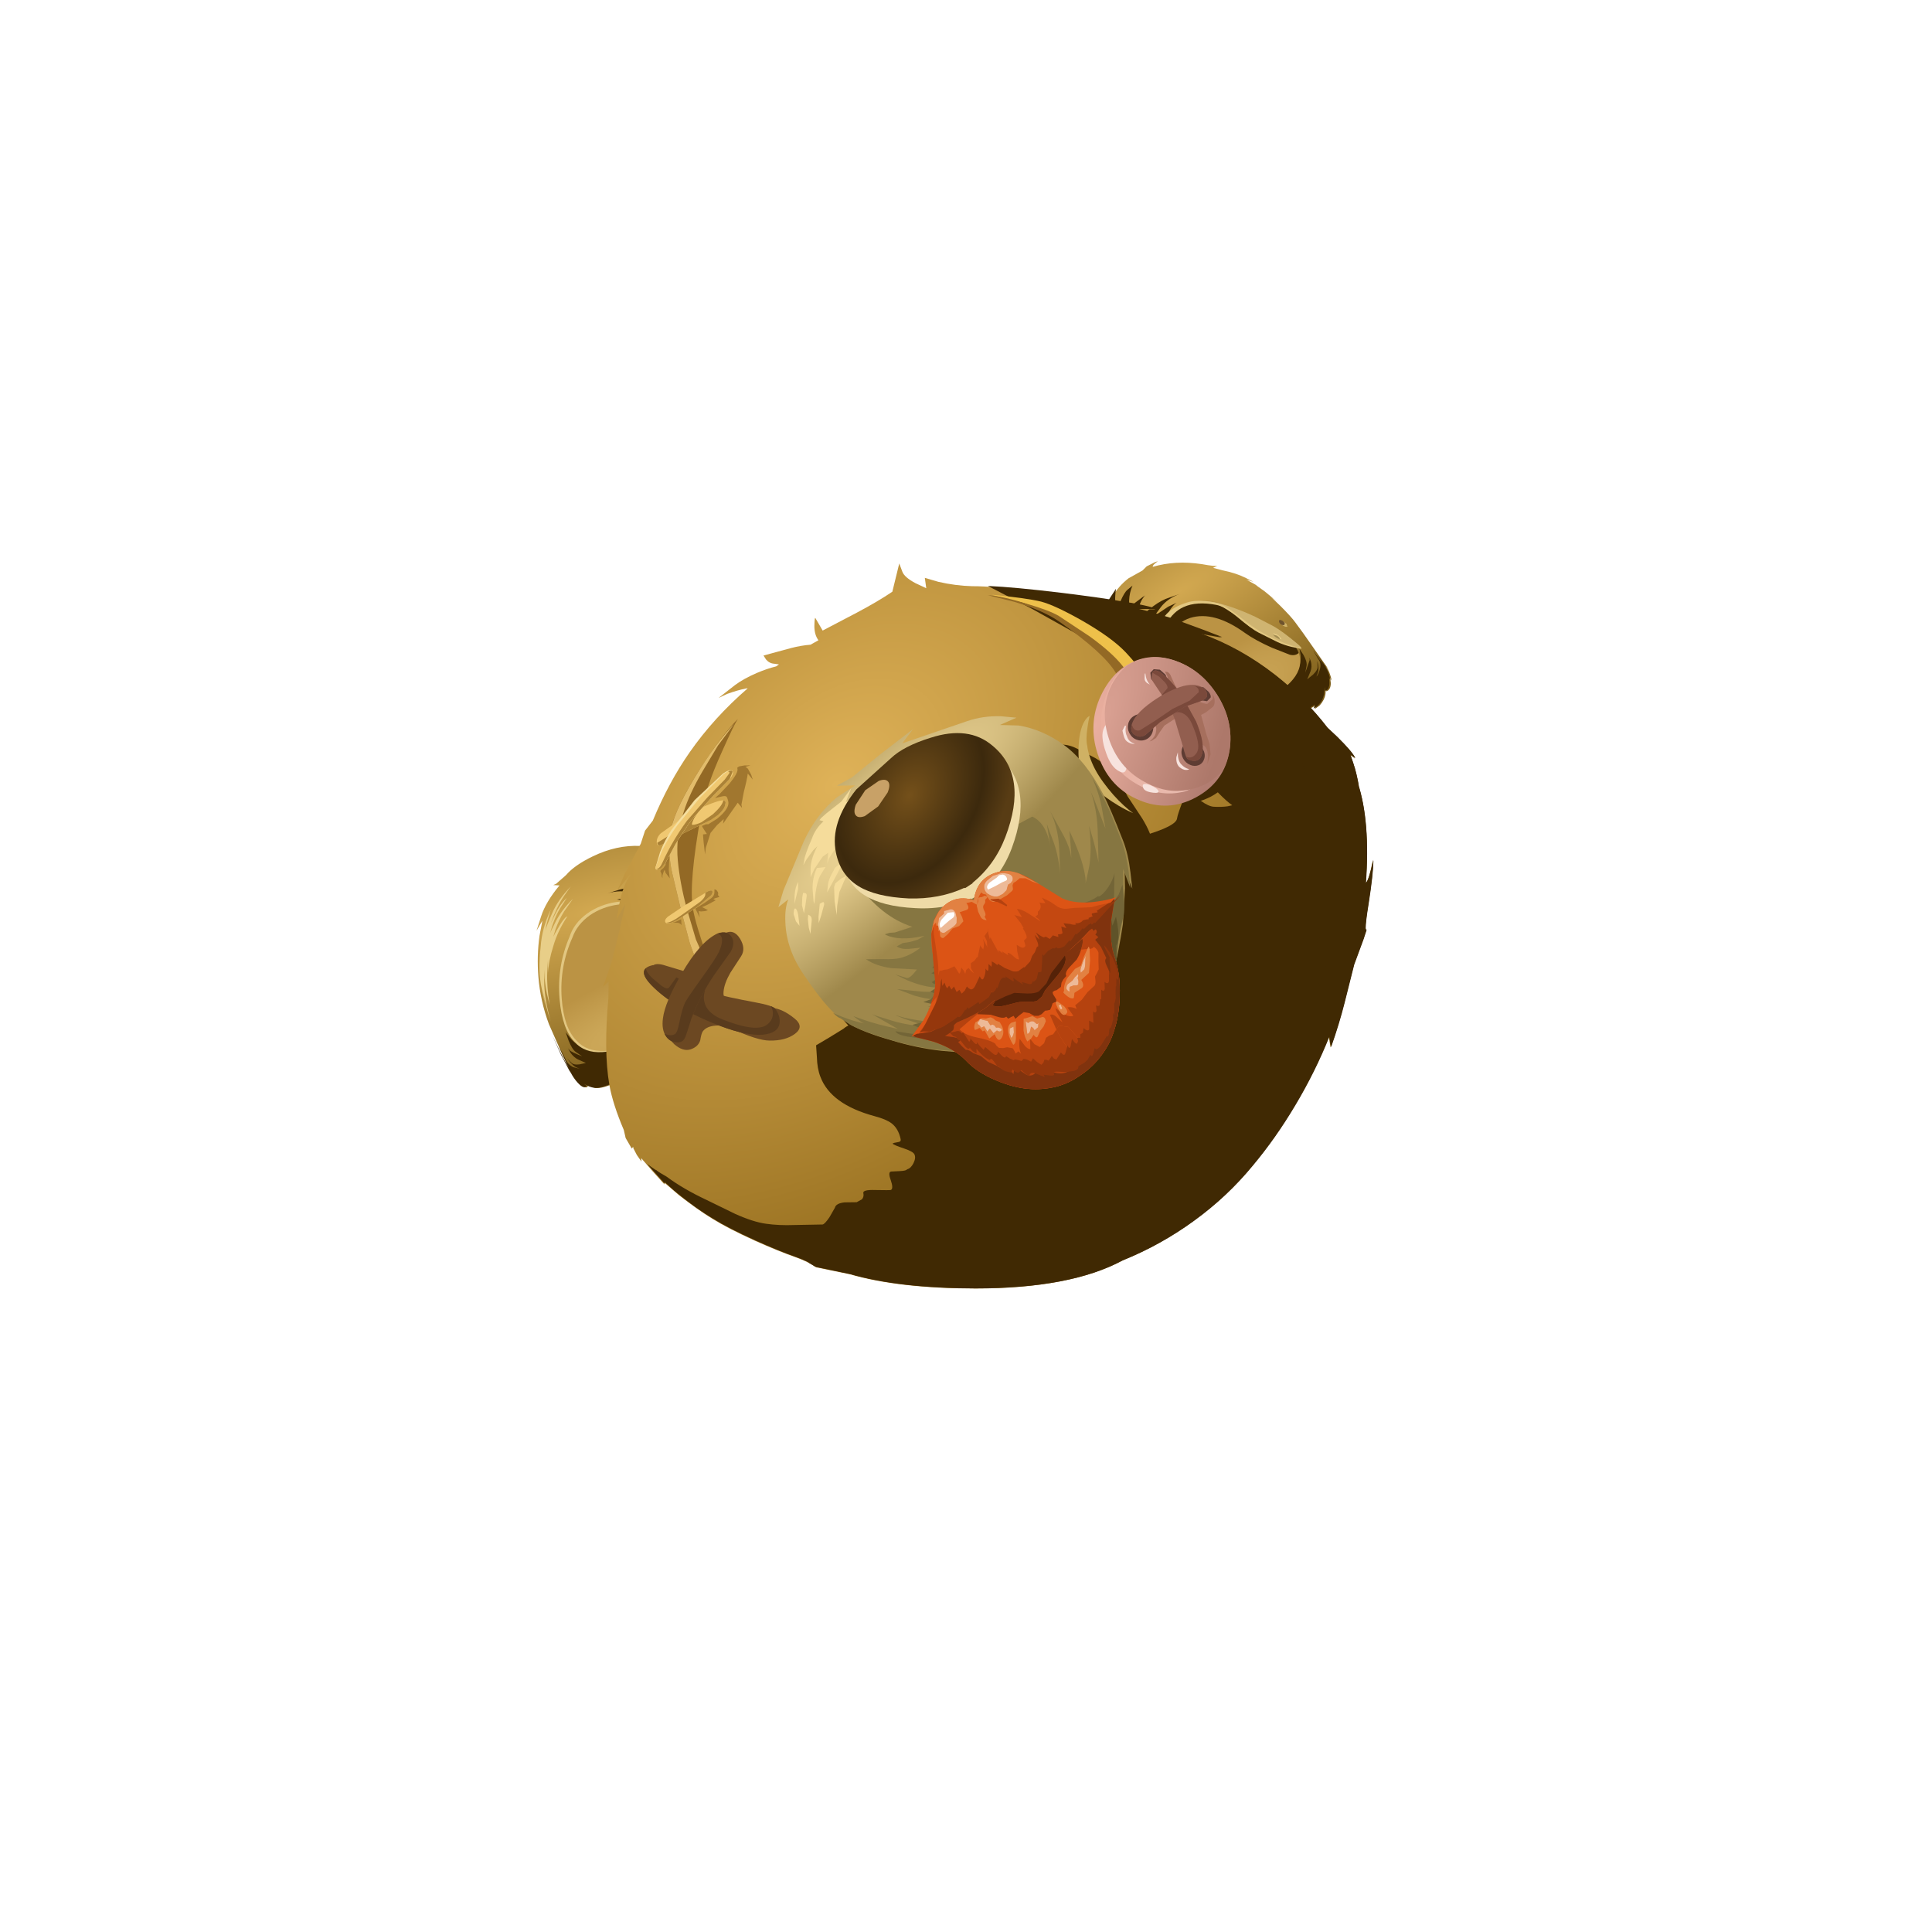 <?xml version="1.0" encoding="UTF-8" standalone="no"?>
<svg xmlns:xlink="http://www.w3.org/1999/xlink" height="300.0px" width="300.0px" xmlns="http://www.w3.org/2000/svg">
  <g transform="matrix(1.0, 0.0, 0.0, 1.0, 0.0, 0.0)">
    <use height="73.1" transform="matrix(0.391, -0.31, 0.31, 0.391, 162.37, 98.311)" width="73.85" xlink:href="#sprite0"/>
    <use height="76.35" transform="matrix(0.391, -0.31, 0.31, 0.391, 71.669, 147.383)" width="78.9" xlink:href="#sprite3"/>
    <use height="221.1" transform="matrix(0.391, -0.31, 0.31, 0.391, 68.665, 141.345)" width="252.0" xlink:href="#shape9"/>
    <use height="208.5" transform="matrix(0.455, -0.205, 0.205, 0.455, 75.8, 125.95)" width="252.8" xlink:href="#sprite6"/>
    <use height="45.15" transform="matrix(0.455, -0.205, 0.205, 0.455, 124.25, 193.45)" width="183.55" xlink:href="#sprite7"/>
    <use height="192.9" transform="matrix(0.455, -0.205, 0.205, 0.455, 79.823, 132.79)" width="251.05" xlink:href="#sprite8"/>
    <use height="88.2" transform="matrix(0.381, -0.165, 0.294, 0.612, 118.831, 135.108)" width="135.75" xlink:href="#sprite9"/>
    <use height="75.0" transform="matrix(0.381, -0.165, 0.294, 0.612, 121.9, 137.2)" width="124.45" xlink:href="#sprite10"/>
    <use height="59.95" transform="matrix(0.452, -0.218, 0.195, 0.405, 154.05, 92.35)" width="34.4" xlink:href="#sprite11"/>
    <use height="31.55" transform="matrix(0.782, -0.621, 0.6, 0.68, 153.383, 92.42)" width="8.45" xlink:href="#shape16"/>
    <use height="29.5" transform="matrix(0.782, -0.621, 0.579, 0.696, 91.972, 129.579)" width="28.9" xlink:href="#shape17"/>
    <use height="37.8" transform="matrix(0.455, -0.205, 0.205, 0.455, 99.05, 150.95)" width="39.1" xlink:href="#sprite12"/>
    <use height="40.25" transform="matrix(0.391, -0.31, 0.31, 0.391, 97.043, 152.907)" width="35.3" xlink:href="#shape19"/>
    <use height="45.65" transform="matrix(0.455, -0.205, 0.205, 0.455, 171.06, 106.373)" width="33.65" xlink:href="#sprite13"/>
    <use height="23.0" transform="matrix(0.782, -0.621, 0.621, 0.782, 164.8, 111.294)" width="21.2" xlink:href="#shape21"/>
    <use height="33.15" transform="matrix(0.455, -0.205, 0.205, 0.455, 164.6, 113.25)" width="10.1" xlink:href="#sprite14"/>
    <use height="2.35" transform="matrix(0.782, -0.621, 0.621, 0.782, 177.236, 122.064)" width="1.65" xlink:href="#shape23"/>
    <use height="0.0" transform="matrix(0.38, -0.184, 0.266, 0.502, 177.5, 155.65)" width="0.0" xlink:href="#sprite15"/>
    <use height="49.05" transform="matrix(0.608, -0.602, 0.702, 0.884, 113.866, 137.926)" width="64.2" xlink:href="#shape24"/>
    <use height="0.0" transform="matrix(0.38, -0.184, 0.266, 0.502, 169.3, 122.45)" width="0.0" xlink:href="#sprite16"/>
    <use height="66.85" transform="matrix(0.38, -0.184, 0.266, 0.502, 120.663, 140.875)" width="125.05" xlink:href="#sprite17"/>
    <use height="48.5" transform="matrix(0.608, -0.602, 0.702, 0.884, 118.183, 136.252)" width="51.0" xlink:href="#shape26"/>
    <use height="22.5" transform="matrix(0.608, -0.602, 0.702, 0.884, 125.949, 129.217)" width="36.0" xlink:href="#shape27"/>
    <use height="30.15" transform="matrix(0.608, -0.602, 0.702, 0.884, 134.742, 152.391)" width="45.95" xlink:href="#shape28"/>
  </g>
  <defs>
    <g id="sprite0" transform="matrix(1.0, 0.0, 0.0, 1.0, -28.0, 61.8)">
      <use height="68.05" transform="matrix(1.0, 0.0, 0.0, 1.0, 39.4, -59.15)" width="51.55" xlink:href="#shape0"/>
      <use height="60.0" transform="matrix(0.97, 0.245, -0.245, 0.97, 42.7, -61.8)" width="61.0" xlink:href="#sprite1"/>
      <use height="40.45" transform="matrix(1.0, 0.0, 0.0, 1.0, 52.25, -42.75)" width="34.2" xlink:href="#shape2"/>
      <use height="28.05" transform="matrix(0.97, 0.245, -0.245, 0.97, 54.088, -44.852)" width="39.85" xlink:href="#sprite2"/>
      <use height="34.7" transform="matrix(1.0, 0.0, 0.0, 1.0, 49.3, -43.2)" width="39.25" xlink:href="#shape4"/>
    </g>
    <g id="shape0" transform="matrix(1.0, 0.0, 0.0, 1.0, -39.4, 59.15)">
      <path d="M83.25 -42.95 Q86.1 -39.55 87.5 -36.5 L88.6 -34.1 87.15 -36.25 87.3 -36.0 88.85 -32.3 88.5 -33.05 89.5 -29.55 90.6 -24.3 89.95 -27.05 90.5 -23.05 Q91.05 -18.2 90.95 -16.15 L90.75 -10.85 90.8 -12.15 90.0 1.4 89.9 0.5 89.9 0.8 Q89.9 2.35 88.55 5.15 L88.7 4.15 87.85 5.55 Q86.4 7.25 85.15 6.6 L86.0 5.75 85.05 6.5 84.45 7.15 Q83.0 8.45 80.85 8.8 L79.0 8.75 79.3 8.55 80.15 8.05 74.5 7.35 71.5 6.45 70.65 6.1 71.3 7.65 Q70.1 7.4 67.2 5.8 65.25 5.1 52.2 -21.55 L39.5 -47.75 40.6 -49.45 Q42.15 -51.55 44.2 -53.4 50.75 -59.2 58.8 -59.15 L63.7 -58.35 65.55 -58.55 68.45 -57.95 69.25 -57.65 68.15 -57.65 Q67.0 -57.6 66.95 -57.25 73.75 -54.5 79.4 -48.45 82.3 -45.15 82.95 -45.0 L81.45 -45.35 83.25 -42.95" fill="url(#gradient0)" fill-rule="evenodd" stroke="none"/>
    </g>
    <radialGradient cx="0" cy="0" gradientTransform="matrix(0.062, 0.07, 0.205, 0.001, 68.6, -46.15)" gradientUnits="userSpaceOnUse" id="gradient0" r="819.2" spreadMethod="pad">
      <stop offset="0.0" stop-color="#d2a850"/>
      <stop offset="1.0" stop-color="#775917"/>
    </radialGradient>
    <g id="sprite1" transform="matrix(1.0, 0.0, 0.0, 1.0, 0.0, 0.0)">
      <use height="60.0" transform="matrix(1.0, 0.0, 0.0, 1.0, 0.0, 0.0)" width="61.0" xlink:href="#shape1"/>
    </g>
    <g id="shape1" transform="matrix(1.0, 0.0, 0.0, 1.0, 0.0, 0.0)">
      <path d="M40.7 44.3 L43.9 48.4 Q43.7 48.85 46.5 48.75 49.6 48.7 51.95 46.8 54.2 45.05 55.2 42.6 L55.75 40.5 56.1 42.7 Q56.3 45.1 55.6 46.15 L54.35 47.95 57.2 44.95 57.45 44.25 57.35 45.6 Q57.05 47.2 56.0 48.25 L54.05 50.1 56.3 49.5 Q58.4 48.75 58.65 47.7 L59.25 46.15 Q58.85 48.6 57.95 49.55 L57.0 50.5 Q57.8 50.2 58.8 49.0 60.25 47.35 59.75 45.7 L59.4 42.55 60.25 47.0 60.4 48.05 Q60.3 45.75 59.7 42.7 L59.6 42.15 61.0 49.4 60.7 48.5 60.75 48.8 Q61.15 50.3 60.5 53.35 L60.45 52.4 59.9 53.9 Q58.95 55.95 57.6 55.6 L58.2 54.6 57.45 55.5 57.0 56.3 Q55.3 58.9 52.1 59.2 L53.05 58.25 47.45 58.95 44.3 58.8 43.35 58.65 44.4 60.0 39.95 59.25 Q37.9 59.05 18.75 36.4 L0.0 14.05 0.1 13.7 0.15 13.65 1.2 10.9 1.25 10.85 Q2.2 8.8 3.75 6.6 L3.85 6.5 5.75 4.25 5.9 4.1 Q7.1 2.8 8.3 1.95 L11.35 0.0 Q9.5 3.0 9.35 4.2 L8.95 6.2 11.0 4.15 Q13.3 2.05 14.5 1.75 L16.45 1.2 Q14.65 2.85 13.65 4.9 L12.7 6.95 15.0 6.4 17.9 5.75 18.85 5.6 Q18.5 5.65 17.8 6.1 16.45 6.9 14.95 8.8 L12.5 12.05 Q20.6 8.7 25.3 9.3 L28.75 9.6 Q24.75 9.35 21.8 10.9 L17.8 13.15 19.7 12.45 23.85 11.75 26.8 11.7 Q26.0 11.8 24.95 12.35 22.9 13.35 21.85 15.35 21.35 18.05 32.55 33.45 L40.7 44.3" fill="#402903" fill-rule="evenodd" stroke="none"/>
    </g>
    <g id="shape2" transform="matrix(1.0, 0.0, 0.0, 1.0, -52.25, 42.75)">
      <path d="M77.85 -33.0 Q84.15 -22.35 85.75 -16.15 87.45 -9.8 84.95 -6.15 82.55 -2.65 76.6 -2.35 71.45 -2.0 64.9 -3.95 60.6 -4.45 55.95 -19.65 52.0 -32.8 52.25 -35.3 55.8 -44.05 65.05 -42.5 73.8 -41.1 77.85 -33.0" fill="url(#gradient1)" fill-rule="evenodd" stroke="none"/>
    </g>
    <radialGradient cx="0" cy="0" gradientTransform="matrix(0.046, -0.012, 0.04, 0.015, 48.05, -8.95)" gradientUnits="userSpaceOnUse" id="gradient1" r="819.2" spreadMethod="pad">
      <stop offset="0.0" stop-color="#d5b263"/>
      <stop offset="1.0" stop-color="#bb9344"/>
    </radialGradient>
    <g id="sprite2" transform="matrix(1.0, 0.0, 0.0, 1.0, 0.0, -0.05)">
      <use height="28.05" transform="matrix(1.0, 0.0, 0.0, 1.0, 0.0, 0.05)" width="39.85" xlink:href="#shape3"/>
    </g>
    <g id="shape3" transform="matrix(1.0, 0.0, 0.0, 1.0, 0.0, -0.05)">
      <path d="M23.35 4.25 L25.9 6.8 Q27.3 8.2 33.0 15.75 38.65 23.15 38.9 23.9 40.05 25.6 39.8 27.95 38.45 28.4 37.05 27.3 L32.85 23.0 Q29.15 18.85 27.15 15.45 21.2 5.1 13.5 4.15 9.55 3.7 5.25 6.4 3.15 7.75 1.8 9.25 L0.0 9.35 Q0.1 8.6 0.75 7.35 2.05 4.85 4.6 2.65 7.55 0.25 11.7 0.05 15.35 -0.15 18.65 1.3 21.3 2.45 23.35 4.25" fill="#402903" fill-rule="evenodd" stroke="none"/>
    </g>
    <g id="shape4" transform="matrix(1.0, 0.0, 0.0, 1.0, -49.3, 43.2)">
      <path d="M73.0 -38.45 L73.9 -37.9 Q75.5 -36.5 77.85 -33.0 80.35 -29.15 82.25 -25.3 L84.65 -20.0 Q85.7 -17.7 86.75 -13.15 87.8 -8.65 87.45 -8.9 87.05 -9.05 86.2 -10.1 85.0 -11.45 83.95 -13.3 82.55 -15.8 80.85 -19.5 78.85 -23.9 78.8 -25.3 78.75 -26.95 76.35 -33.75 76.0 -35.0 74.4 -36.85 L73.0 -38.45" fill="#cfb471" fill-rule="evenodd" stroke="none"/>
      <path d="M52.7 -37.65 Q56.8 -42.7 61.75 -43.15 64.55 -43.4 68.35 -41.95 70.75 -41.05 73.25 -38.65 75.35 -36.6 76.4 -34.85 77.45 -32.95 79.35 -24.8 80.75 -19.35 84.25 -13.3 86.4 -9.75 87.45 -8.9 L87.35 -8.5 85.3 -10.9 Q83.95 -12.6 82.85 -14.7 L80.0 -20.8 Q79.0 -23.0 77.8 -28.9 76.75 -33.7 75.15 -35.6 71.0 -40.45 66.65 -41.5 63.25 -42.35 59.4 -40.8 56.6 -39.8 53.7 -35.3 52.25 -33.05 51.25 -30.75 50.0 -30.45 49.5 -31.15 48.55 -32.55 52.7 -37.65" fill="#e2c781" fill-rule="evenodd" stroke="none"/>
      <path d="M83.85 -17.45 Q84.65 -16.45 84.5 -14.75 84.45 -14.3 84.1 -14.65 83.8 -15.0 83.45 -15.9 83.05 -16.9 83.2 -17.5 L83.85 -17.45" fill="#a28c52" fill-rule="evenodd" stroke="none"/>
      <path d="M84.5 -14.75 Q84.35 -14.2 83.9 -15.05 84.3 -15.45 83.85 -16.55 L83.25 -17.4 83.5 -17.75 83.85 -17.45 Q84.65 -16.45 84.5 -14.75" fill="#e2c781" fill-rule="evenodd" stroke="none"/>
      <path d="M88.15 -18.95 L88.55 -17.45 88.3 -16.8 Q88.25 -16.45 87.9 -16.8 87.45 -17.1 87.15 -18.15 86.8 -19.25 87.25 -19.65 87.7 -20.1 88.15 -18.95" fill="#6e532d" fill-rule="evenodd" stroke="none"/>
      <path d="M88.05 -17.8 Q88.35 -18.0 88.2 -18.9 L88.55 -17.45 88.3 -16.8 Q88.25 -16.45 87.9 -16.8 87.45 -17.1 87.15 -18.15 L87.1 -18.35 Q87.55 -17.4 88.05 -17.8" fill="#d0b265" fill-rule="evenodd" stroke="none"/>
    </g>
    <g id="sprite3" transform="matrix(1.0, 0.0, 0.0, 1.0, 111.3, 72.15)">
      <use height="62.8" transform="matrix(1.0, 0.0, 0.0, 1.0, -108.5, -70.3)" width="72.05" xlink:href="#shape5"/>
      <use height="62.15" transform="matrix(0.97, 0.245, -0.245, 0.97, -96.103, -72.126)" width="65.7" xlink:href="#sprite4"/>
      <use height="41.65" transform="matrix(1.0, 0.0, 0.0, 1.0, -101.7, -56.55)" width="45.95" xlink:href="#shape7"/>
      <use height="35.7" transform="matrix(0.97, 0.245, -0.245, 0.97, -94.775, -71.953)" width="23.0" xlink:href="#sprite5"/>
    </g>
    <g id="shape5" transform="matrix(1.0, 0.0, 0.0, 1.0, 108.5, 70.3)">
      <path d="M-86.1 -63.45 L-89.45 -62.15 -85.5 -64.8 Q-81.6 -67.4 -75.1 -68.75 L-76.55 -70.05 -75.65 -69.8 -71.55 -70.0 Q-67.55 -70.8 -61.35 -69.4 -53.3 -67.6 -47.75 -62.75 -40.35 -56.2 -37.55 -46.35 -36.2 -41.45 -36.5 -38.2 -51.65 -31.1 -64.4 -23.55 L-84.1 -12.05 Q-92.2 -7.3 -92.85 -7.5 L-96.1 -7.8 -97.0 -8.0 -95.7 -9.05 -99.4 -9.75 Q-104.1 -10.95 -105.5 -12.4 L-106.75 -14.3 -107.15 -15.4 -106.95 -14.3 Q-108.0 -13.95 -108.35 -15.85 -108.6 -17.55 -108.35 -19.6 L-108.05 -21.5 -108.35 -20.25 -107.15 -26.8 -104.5 -36.95 Q-102.15 -44.2 -97.95 -50.5 -94.25 -56.0 -89.75 -60.3 L-86.1 -63.45" fill="url(#gradient2)" fill-rule="evenodd" stroke="none"/>
    </g>
    <radialGradient cx="0" cy="0" gradientTransform="matrix(0.053, 0.09, 0.199, 0.048, -72.2, -56.4)" gradientUnits="userSpaceOnUse" id="gradient2" r="819.2" spreadMethod="pad">
      <stop offset="0.0" stop-color="#d2a850"/>
      <stop offset="1.0" stop-color="#775917"/>
    </radialGradient>
    <g id="sprite4" transform="matrix(1.0, 0.0, 0.0, 1.0, -0.1, 0.0)">
      <use height="62.15" transform="matrix(1.0, 0.0, 0.0, 1.0, 0.1, 0.0)" width="65.7" xlink:href="#shape6"/>
    </g>
    <g id="shape6" transform="matrix(1.0, 0.0, 0.0, 1.0, -0.1, 0.0)">
      <path d="M63.65 12.0 Q65.4 15.55 65.8 18.0 52.85 28.6 42.3 39.05 L26.0 55.0 Q19.3 61.6 18.65 61.55 L14.5 62.15 15.5 60.8 11.75 61.0 Q6.9 61.0 5.2 59.9 4.35 59.35 3.5 58.35 L2.85 57.45 3.35 58.4 Q2.4 59.05 1.6 57.3 0.9 55.7 0.65 53.6 L0.5 51.7 0.5 53.0 0.1 46.35 0.1 39.65 0.2 44.1 Q0.3 48.55 0.65 51.1 L0.55 49.8 0.6 43.7 0.8 47.85 Q0.7 49.95 2.0 51.45 L3.6 52.7 2.75 51.8 Q2.25 51.25 1.75 49.65 L1.35 48.2 2.0 49.85 Q2.3 50.9 4.15 51.45 L6.1 51.85 4.4 49.95 Q3.45 48.9 3.05 47.05 L2.9 45.45 3.15 46.2 Q3.35 46.9 5.9 49.5 L4.65 47.45 Q3.95 46.35 4.05 43.35 L4.3 40.55 4.95 43.2 Q5.95 46.15 8.0 48.0 10.15 50.05 13.05 50.15 15.5 50.25 15.5 49.8 14.85 50.15 18.65 45.4 L27.85 33.85 Q40.7 17.6 40.75 14.75 39.8 12.3 37.65 10.6 L35.75 9.45 38.95 10.15 Q42.15 10.95 45.45 13.1 L41.2 9.65 Q37.95 7.0 33.85 6.5 L37.55 6.95 Q40.85 7.35 46.45 10.15 51.15 12.55 51.45 13.0 L49.0 8.85 Q47.5 6.4 46.05 5.1 L44.9 4.35 45.95 4.75 51.7 7.3 50.8 4.8 Q49.9 2.35 48.0 0.0 L50.15 1.15 Q52.25 2.25 56.0 7.4 L55.8 5.15 Q55.6 3.6 53.8 0.05 60.1 4.9 63.65 12.0" fill="#402903" fill-rule="evenodd" stroke="none"/>
    </g>
    <g id="shape7" transform="matrix(1.0, 0.0, 0.0, 1.0, 101.7, 56.55)">
      <path d="M-69.35 -24.5 Q-82.9 -13.1 -86.4 -15.35 -93.5 -17.45 -96.85 -19.8 -101.45 -23.0 -101.65 -27.7 -102.25 -33.1 -97.1 -40.95 -91.4 -49.55 -82.55 -54.3 -78.9 -56.75 -73.8 -56.55 -68.95 -56.3 -64.5 -53.75 -59.9 -51.05 -57.6 -46.9 -55.05 -42.3 -56.0 -37.0 -59.35 -33.0 -69.35 -24.5" fill="#e2c781" fill-rule="evenodd" stroke="none"/>
      <path d="M-69.1 -24.15 Q-82.2 -13.05 -85.75 -15.25 -92.65 -17.3 -96.1 -19.7 -100.65 -22.95 -100.95 -27.65 -101.6 -33.1 -96.45 -40.7 -90.8 -49.0 -82.0 -53.55 -78.35 -55.85 -73.4 -55.6 -68.65 -55.25 -64.35 -52.65 -59.9 -50.05 -57.7 -45.9 -55.15 -41.4 -56.15 -36.3 -62.5 -29.75 -69.1 -24.15" fill="url(#gradient3)" fill-rule="evenodd" stroke="none"/>
    </g>
    <radialGradient cx="0" cy="0" gradientTransform="matrix(-0.021, -0.026, -0.091, -0.017, -67.85, -15.25)" gradientUnits="userSpaceOnUse" id="gradient3" r="819.2" spreadMethod="pad">
      <stop offset="0.0" stop-color="#d5b263"/>
      <stop offset="1.0" stop-color="#bb9344"/>
    </radialGradient>
    <g id="sprite5" transform="matrix(1.0, 0.0, 0.0, 1.0, 0.0, -0.1)">
      <use height="35.7" transform="matrix(1.0, 0.0, 0.0, 1.0, 0.0, 0.1)" width="23.0" xlink:href="#shape8"/>
    </g>
    <g id="shape8" transform="matrix(1.0, 0.0, 0.0, 1.0, 0.0, -0.1)">
      <path d="M14.3 4.1 L12.6 6.1 Q10.95 8.0 10.1 9.4 10.65 8.55 14.1 5.45 17.55 2.25 23.0 0.1 22.35 0.4 19.8 1.95 16.4 4.05 12.5 8.05 L14.9 6.05 Q17.5 3.85 20.35 2.85 L17.1 4.95 Q13.95 7.15 11.05 10.8 11.6 10.2 14.0 8.3 17.05 5.75 21.95 3.9 L17.85 6.35 Q15.25 8.1 13.15 10.3 L11.55 12.15 Q12.0 11.7 14.85 9.7 16.65 8.5 17.6 8.2 L18.15 8.15 Q13.5 11.1 10.4 14.75 7.0 18.55 5.5 21.7 6.35 19.55 7.15 17.9 L5.3 21.45 Q3.4 25.15 1.8 31.0 L2.45 27.5 Q2.9 25.35 3.85 22.65 L4.75 20.3 2.85 24.65 Q1.0 29.2 0.0 35.8 L0.3 33.25 Q0.5 31.7 1.05 28.9 L1.6 26.4 0.45 30.85 1.65 25.35 Q2.75 19.95 6.7 13.35 9.35 8.35 14.3 4.1" fill="#e8ce88" fill-rule="evenodd" stroke="none"/>
    </g>
    <g id="shape9" transform="matrix(1.0, 0.0, 0.0, 1.0, 127.35, 119.15)">
      <path d="M57.15 -103.3 Q60.55 -99.05 64.55 -95.7 69.25 -92.05 82.15 -79.3 93.7 -67.75 97.45 -63.3 102.25 -58.2 104.75 -54.65 L100.05 -58.35 102.35 -55.4 106.75 -49.15 112.15 -40.2 115.4 -34.85 110.75 -40.0 Q117.75 -28.75 121.0 -15.3 123.7 -4.0 123.55 7.65 L124.15 11.8 Q124.95 18.1 124.5 20.35 124.45 19.4 124.0 18.45 L122.95 21.35 Q121.9 24.25 119.9 27.9 L120.25 27.0 Q115.95 38.6 102.85 52.85 L102.9 52.85 Q104.15 52.9 109.25 48.6 L107.1 51.0 99.7 58.25 Q95.15 62.4 94.1 63.75 93.65 64.45 94.05 64.3 L91.5 66.05 84.3 70.4 74.6 77.85 66.65 83.55 62.75 86.05 64.4 83.1 Q54.1 88.95 42.75 93.25 31.55 97.55 20.7 99.8 8.5 102.45 -4.3 101.85 -17.0 101.35 -29.25 97.75 -47.35 94.5 -70.55 76.1 -89.15 61.3 -98.3 48.45 L-105.25 40.15 Q-105.9 37.55 -108.3 33.7 -111.3 28.95 -115.0 21.85 -119.2 13.65 -121.1 8.35 -123.0 3.15 -124.7 -3.9 L-125.85 -9.8 -126.15 -9.3 -126.5 -14.7 -126.75 -20.25 -127.35 -19.35 -127.2 -21.85 -126.75 -24.15 -126.5 -24.55 -127.2 -24.4 -126.65 -28.15 -125.55 -30.45 Q-123.25 -38.85 -120.35 -44.25 -115.25 -53.6 -103.85 -65.55 L-100.5 -69.65 -102.95 -69.4 -98.75 -72.0 Q-94.8 -74.35 -81.45 -85.3 L-86.7 -83.15 Q-86.65 -83.15 -82.45 -86.85 -79.7 -89.2 -76.65 -90.65 L-74.1 -91.65 -80.95 -90.1 Q-78.35 -91.35 -75.85 -92.7 L-66.05 -97.0 -62.5 -99.35 -58.65 -100.3 Q-47.3 -106.6 -36.4 -109.85 -23.85 -113.6 -9.95 -114.2 L-10.3 -114.45 Q-12.7 -115.7 -16.0 -116.8 L-18.9 -117.5 -12.35 -117.45 Q-9.1 -117.35 -4.8 -116.2 -1.5 -115.3 1.25 -114.05 L2.3 -114.0 1.25 -115.1 Q0.15 -116.1 0.1 -117.7 L0.25 -119.15 8.4 -115.65 Q11.35 -114.35 13.8 -112.7 L16.6 -112.25 Q16.65 -114.35 18.35 -116.5 20.05 -118.55 20.15 -118.3 L19.5 -113.8 31.35 -111.55 Q38.65 -110.2 44.0 -109.8 L51.15 -115.35 50.3 -112.7 Q49.75 -110.95 51.3 -107.4 L52.95 -104.1 54.6 -106.9 57.15 -103.3" fill="url(#gradient4)" fill-rule="evenodd" stroke="none"/>
    </g>
    <radialGradient cx="0" cy="0" gradientTransform="matrix(0.043, 0.186, 0.282, -0.043, -6.85, -73.75)" gradientUnits="userSpaceOnUse" id="gradient4" r="819.2" spreadMethod="pad">
      <stop offset="0.0" stop-color="#dfb258"/>
      <stop offset="1.0" stop-color="#886113"/>
    </radialGradient>
    <g id="sprite6" transform="matrix(1.0, 0.0, 0.0, 1.0, 0.0, 0.0)">
      <use height="208.5" transform="matrix(1.0, 0.0, 0.0, 1.0, 0.0, 0.0)" width="252.8" xlink:href="#shape10"/>
    </g>
    <g id="shape10" transform="matrix(1.0, 0.0, 0.0, 1.0, 0.0, 0.0)">
      <path d="M250.4 87.45 Q252.7 93.4 252.8 95.65 L251.85 93.95 251.55 97.0 Q251.25 100.1 250.2 104.15 L250.3 103.15 Q249.0 115.5 239.8 132.5 L239.85 132.5 Q241.0 132.25 244.9 126.9 242.95 131.0 238.05 138.5 234.65 143.65 234.0 145.2 233.7 146.0 234.1 145.75 L232.0 148.05 226.1 154.05 218.5 163.65 Q214.3 168.95 209.0 174.5 L209.9 171.25 Q201.4 179.45 191.45 186.4 181.6 193.3 171.65 198.1 160.45 203.65 147.9 206.25 135.45 208.85 122.7 208.35 104.3 209.65 77.35 197.5 55.7 187.7 43.65 177.45 L34.9 171.1 Q33.6 168.75 30.35 165.6 26.3 161.75 21.0 155.75 14.9 148.85 11.75 144.15 8.6 139.6 5.25 133.15 L2.65 127.75 2.5 128.3 0.85 123.15 0.0 120.35 Q1.45 123.15 3.9 126.5 7.1 132.2 12.25 138.2 L18.65 145.9 Q22.7 150.45 26.05 152.55 29.5 154.75 33.95 156.55 L42.0 160.0 Q42.6 160.25 44.9 158.85 L47.65 156.85 Q48.55 155.7 51.1 156.55 L54.55 158.05 56.45 157.9 Q57.4 157.4 57.6 156.35 57.8 155.2 61.35 156.95 65.55 158.95 65.85 158.95 66.8 158.9 67.05 156.1 67.25 153.45 68.25 153.75 L70.8 154.75 Q72.7 155.5 73.05 155.15 74.2 155.4 75.65 154.25 77.15 153.0 77.05 151.8 77.0 150.85 74.85 148.85 72.45 146.65 72.2 146.0 L72.75 146.0 74.25 146.35 Q74.95 146.5 75.1 145.75 75.8 142.5 74.55 140.15 73.55 138.3 70.6 135.9 59.7 126.95 60.3 117.8 60.45 115.05 61.8 111.85 L63.1 108.35 68.0 107.8 73.0 107.15 Q77.75 105.7 87.65 111.45 98.3 117.7 103.05 117.4 L113.3 116.7 106.5 119.1 112.1 119.55 Q120.0 119.55 131.1 117.45 142.1 115.25 149.3 112.3 152.9 110.8 154.25 109.85 L153.25 114.65 166.75 104.85 165.55 108.15 Q164.75 112.2 166.55 116.0 168.35 119.8 170.1 104.7 L171.55 88.85 182.5 90.7 Q193.4 92.25 194.55 90.05 195.05 89.2 198.55 85.7 201.1 83.15 200.7 81.75 203.6 90.0 206.4 91.5 208.5 92.6 210.4 93.15 L211.85 93.45 Q210.75 91.65 209.5 88.2 207.0 81.35 206.35 73.4 205.55 63.4 200.8 48.9 195.6 33.1 189.75 25.1 L180.3 12.35 170.55 0.0 Q177.9 3.7 190.8 11.5 201.15 17.8 206.15 21.2 212.0 24.95 215.3 27.8 L209.85 25.35 212.8 27.65 218.6 32.65 226.05 39.95 230.45 44.4 224.75 40.55 Q234.25 49.7 240.7 61.95 246.1 72.25 248.8 83.6 L250.4 87.45" fill="#402903" fill-rule="evenodd" stroke="none"/>
    </g>
    <g id="sprite7" transform="matrix(1.0, 0.0, 0.0, 1.0, 0.0, 0.0)">
      <use height="45.15" transform="matrix(1.0, 0.0, 0.0, 1.0, 0.0, 0.0)" width="183.55" xlink:href="#shape11"/>
    </g>
    <g id="shape11" transform="matrix(1.0, 0.0, 0.0, 1.0, 0.0, 0.0)">
      <path d="M133.75 14.8 Q144.5 10.2 150.65 5.8 L152.7 4.15 151.8 5.75 156.2 1.35 155.3 3.05 Q145.1 11.7 130.75 17.2 117.8 22.15 103.35 23.85 L96.75 24.35 90.1 24.55 93.4 24.35 Q114.2 23.2 133.75 14.8" fill="#402903" fill-rule="evenodd" stroke="none"/>
      <path d="M173.8 8.45 Q177.5 5.9 179.85 3.6 L183.55 0.0 173.45 10.75 Q157.05 25.7 138.3 34.75 127.1 40.3 114.55 42.9 102.1 45.5 89.35 45.0 70.95 46.3 44.0 34.15 22.35 24.35 10.3 14.1 2.0 7.95 1.55 7.75 L0.0 5.5 Q5.0 10.0 10.3 13.05 L19.9 18.15 12.5 12.15 8.75 8.3 11.75 10.85 Q15.4 13.8 18.75 15.5 L25.1 18.55 19.75 14.2 Q21.7 15.55 24.75 16.85 L29.9 18.95 Q21.2 13.55 18.55 11.25 L15.85 9.0 19.35 11.1 Q23.2 13.3 24.7 13.85 L27.0 14.8 21.05 9.6 28.75 12.8 Q37.1 18.25 43.1 21.3 51.15 25.4 58.85 27.3 63.65 28.45 69.9 28.8 L81.05 28.9 92.45 28.7 103.8 28.05 Q115.45 26.8 126.7 23.15 138.6 19.2 148.4 13.1 L141.2 21.1 137.75 24.7 141.0 23.4 Q145.3 21.25 150.4 17.25 158.5 10.85 161.8 7.6 L155.5 15.0 159.55 12.65 Q164.25 9.7 167.5 6.8 L173.9 0.75 170.8 5.3 Q167.1 10.35 164.05 12.95 L158.15 17.9 163.95 14.35 Q170.0 10.45 172.0 8.55 L172.2 8.35 175.1 5.6 170.6 10.55 173.8 8.45" fill="#402903" fill-rule="evenodd" stroke="none"/>
    </g>
    <g id="sprite8" transform="matrix(1.0, 0.0, 0.0, 1.0, -0.05, 0.0)">
      <use height="192.9" transform="matrix(1.0, 0.0, 0.0, 1.0, 0.05, 0.0)" width="251.05" xlink:href="#shape12"/>
    </g>
    <g id="shape12" transform="matrix(1.0, 0.0, 0.0, 1.0, -0.05, 0.0)">
      <path d="M204.35 134.95 Q209.35 129.25 210.75 126.7 211.65 125.1 210.75 124.7 L209.65 124.65 Q207.9 129.45 206.15 132.2 L204.35 134.95 M216.05 135.65 L215.75 134.7 Q211.95 139.95 209.7 141.45 L207.4 142.9 210.5 141.15 214.9 138.0 Q216.1 136.85 216.05 135.65 M221.65 121.95 Q222.7 119.8 221.95 118.7 L220.95 117.95 Q219.95 122.25 217.9 125.25 L215.8 128.2 Q219.95 125.4 221.65 121.95 M217.2 114.65 L213.75 123.6 212.35 127.3 213.8 125.95 Q215.4 124.15 216.4 121.8 217.35 119.45 217.9 116.45 L218.25 113.95 217.2 114.65 M225.45 123.1 L229.9 118.45 Q232.65 114.95 234.15 111.65 L230.95 115.05 Q225.8 120.75 225.2 121.65 L223.1 125.2 225.45 123.1 M226.55 103.3 L225.25 104.6 Q223.8 106.2 223.35 107.85 222.65 110.55 222.65 113.35 L226.55 103.3 M233.3 105.4 L233.9 99.65 234.0 96.8 230.85 102.85 Q229.7 104.3 229.05 107.3 L228.15 112.2 227.25 116.1 Q232.85 109.2 233.3 105.4 M239.15 97.25 L239.25 93.3 238.7 90.35 236.45 95.45 236.85 97.6 Q237.15 100.05 236.75 102.1 L235.85 106.35 237.5 103.3 Q239.1 99.75 239.15 97.25 M232.5 78.65 L231.3 76.6 231.15 79.55 Q230.85 82.95 230.35 85.15 229.55 88.65 229.55 90.6 232.4 86.8 233.1 83.3 233.55 81.1 232.5 78.65 M236.25 83.65 L235.2 82.4 235.25 83.55 Q235.05 85.3 233.95 88.0 232.05 92.35 231.85 95.35 L233.65 93.5 Q235.65 91.0 236.35 88.15 237.1 85.35 236.25 83.65 M239.6 77.4 L238.25 75.85 237.9 75.3 237.95 77.8 Q238.05 80.4 238.5 80.85 L239.2 81.5 239.9 79.95 Q240.45 78.2 239.6 77.4 M235.6 73.8 Q235.7 71.8 234.55 68.4 L233.35 65.35 233.2 66.45 233.0 69.15 Q233.0 71.35 234.0 74.7 L235.15 78.25 235.6 73.8 M238.85 64.8 L239.85 65.3 Q238.5 61.7 237.5 61.05 L237.8 62.7 Q238.25 64.45 238.85 64.8 M229.25 66.7 L228.75 68.65 Q228.15 71.0 228.05 72.7 227.85 75.45 228.5 78.25 229.7 73.65 229.7 70.5 L229.5 67.4 229.25 66.7 M227.0 60.85 Q227.05 57.9 225.55 55.9 L225.55 57.2 Q225.6 58.7 226.15 59.55 L227.0 60.85 M233.1 61.6 Q233.85 60.0 233.1 58.0 L231.95 55.45 231.4 54.4 231.45 56.8 Q231.55 59.4 231.8 60.1 232.2 61.25 233.1 61.6 M243.5 79.25 L243.2 81.15 242.9 84.05 242.95 85.3 Q244.5 83.15 244.45 81.8 244.4 80.95 243.95 80.0 L243.5 79.25 M247.1 68.0 L248.7 71.85 Q251.0 77.8 251.1 80.05 L250.15 78.35 249.85 81.4 Q249.55 84.5 248.5 88.55 L248.6 87.55 Q247.3 99.9 238.1 116.9 L238.15 116.9 Q239.3 116.65 243.2 111.3 241.25 115.4 236.35 122.9 232.95 128.05 232.3 129.6 232.0 130.4 232.4 130.15 L230.3 132.45 224.4 138.45 216.8 148.05 Q212.6 153.35 207.3 158.9 L208.2 155.65 Q199.7 163.85 189.75 170.8 179.9 177.7 169.95 182.5 158.75 188.05 146.2 190.65 133.75 193.25 121.0 192.75 102.6 194.05 75.65 181.9 54.0 172.1 41.95 161.85 L33.2 155.5 Q31.9 153.15 28.65 150.0 24.6 146.15 19.3 140.15 13.2 133.25 10.05 128.55 6.3 123.2 2.55 115.55 L2.6 115.6 Q0.8 111.85 0.25 109.15 L0.05 107.25 0.9 109.7 Q1.75 112.15 4.1 116.95 L3.65 113.9 5.95 117.45 Q9.15 122.2 13.9 127.9 19.85 134.85 25.05 139.4 29.75 143.5 38.9 150.0 44.9 153.7 47.85 150.7 55.15 155.3 65.35 159.3 72.5 162.1 83.9 165.6 103.95 171.8 129.95 166.9 145.35 163.9 153.75 161.3 157.7 160.1 162.45 157.95 L170.8 154.0 Q171.25 154.65 172.15 154.85 173.1 155.05 173.9 154.55 188.6 145.3 201.5 129.85 202.05 130.05 202.5 129.85 203.1 129.6 203.9 128.4 L206.9 122.35 Q208.7 118.65 209.7 117.1 L210.35 116.25 210.3 119.5 218.3 108.25 Q220.15 105.75 221.4 102.45 L222.25 99.65 226.35 98.55 225.0 95.15 Q224.15 92.95 224.95 87.4 L225.9 82.3 223.7 86.55 Q224.6 80.65 224.6 72.75 224.65 67.85 222.85 64.7 L221.05 62.45 223.35 61.85 221.1 57.6 219.35 54.0 219.3 53.65 222.5 52.8 221.65 49.2 219.5 42.95 218.05 39.3 213.75 34.8 216.65 36.65 Q219.55 38.45 222.6 41.85 L222.15 40.8 220.25 37.4 218.6 34.75 223.75 39.2 222.4 36.85 220.45 34.45 215.25 28.2 218.5 30.2 Q221.95 32.45 223.1 33.9 L225.0 36.2 223.1 31.75 Q220.55 26.6 217.1 23.1 L211.35 17.35 215.15 19.8 Q219.1 22.45 220.55 23.8 L222.85 25.9 216.7 19.75 Q209.45 12.7 204.85 9.15 L197.45 3.6 200.4 4.75 195.7 0.0 204.45 5.6 Q210.3 9.35 213.6 12.2 L208.15 9.75 211.1 12.05 Q214.55 14.8 216.9 17.05 L224.35 24.35 228.75 28.8 223.05 24.95 Q232.55 34.1 239.0 46.35 244.4 56.65 247.1 68.0" fill="#402903" fill-rule="evenodd" stroke="none"/>
    </g>
    <g id="sprite9" transform="matrix(1.0, 0.0, 0.0, 1.0, 0.05, 0.0)">
      <use height="88.2" transform="matrix(1.0, 0.0, 0.0, 1.0, -0.05, 0.0)" width="135.75" xlink:href="#shape13"/>
    </g>
    <g id="shape13" transform="matrix(1.0, 0.0, 0.0, 1.0, 0.05, 0.0)">
      <path d="M134.15 17.5 L135.5 23.5 Q136.1 27.45 135.0 29.4 134.15 29.15 133.85 28.95 L134.15 31.85 Q134.3 33.65 134.0 34.75 L132.7 33.6 132.15 36.8 131.5 39.95 130.95 39.05 130.35 38.2 Q129.35 39.8 128.2 42.75 L126.3 47.4 125.65 44.65 123.85 48.8 Q122.7 51.4 121.5 52.75 L121.3 51.4 121.25 50.05 Q119.6 51.3 116.9 54.5 L112.55 59.0 112.45 57.5 Q110.15 57.8 107.1 61.45 L102.15 66.85 101.85 65.15 100.3 66.55 Q100.25 70.1 95.6 75.1 91.8 79.2 89.05 80.6 L89.0 79.9 88.95 79.2 Q87.05 80.65 84.85 83.1 L81.1 87.5 80.7 84.7 Q79.75 84.95 78.35 86.05 L76.05 87.6 Q75.95 85.9 75.0 86.35 74.0 86.8 73.9 88.2 L72.25 85.45 Q71.3 83.65 70.05 83.2 L69.7 84.9 Q66.95 83.85 65.5 82.85 L64.1 81.85 Q63.4 81.55 62.55 82.15 62.6 81.15 62.15 80.05 L55.4 76.1 Q51.3 73.6 48.45 73.0 L48.55 74.3 Q46.0 73.6 42.85 71.0 L37.7 66.65 37.65 67.4 Q37.6 68.05 37.7 68.35 34.9 68.2 31.5 65.2 L26.15 60.3 Q27.25 61.5 27.7 63.1 25.35 63.15 22.05 60.0 18.55 56.2 17.1 54.95 L14.35 53.15 11.5 51.4 Q9.3 49.7 7.3 47.0 L3.8 41.9 Q1.45 38.4 0.4 33.1 -0.8 27.05 1.25 23.95 L65.25 6.65 84.6 3.95 103.65 1.3 114.65 0.0 Q121.0 -0.15 124.75 2.8 L129.4 6.45 Q132.15 8.85 132.75 10.6 133.95 14.05 134.15 17.5" fill="#402903" fill-rule="evenodd" stroke="none"/>
    </g>
    <g id="sprite10" transform="matrix(1.0, 0.0, 0.0, 1.0, 0.0, 0.0)">
      <use height="75.0" transform="matrix(1.0, 0.0, 0.0, 1.0, 0.0, 0.0)" width="124.45" xlink:href="#shape14"/>
    </g>
    <g id="shape14" transform="matrix(1.0, 0.0, 0.0, 1.0, 0.0, 0.0)">
      <path d="M122.95 3.4 Q123.6 4.6 123.8 6.8 L124.0 10.35 124.45 16.5 Q124.4 20.15 123.25 22.5 L122.55 22.5 Q122.2 23.25 121.9 24.9 L121.2 27.25 121.0 26.75 Q120.55 27.7 120.25 29.55 L119.65 32.45 Q118.3 36.1 113.75 39.9 L110.05 43.05 Q107.65 44.9 105.95 45.45 L103.45 46.0 Q102.1 46.25 100.95 46.75 L100.4 48.95 Q99.6 52.4 97.25 55.6 L92.25 61.35 92.75 59.65 88.55 63.85 Q85.55 66.5 83.85 66.8 L83.7 65.6 77.5 71.7 77.45 70.9 77.3 70.1 75.4 72.1 73.35 73.9 72.95 70.9 Q72.1 71.15 71.1 72.35 L69.35 74.25 Q68.25 72.5 67.25 72.1 67.05 72.75 67.05 75.0 L64.55 73.0 Q63.05 71.55 62.0 71.1 L62.0 72.9 Q60.3 72.7 57.9 70.9 55.1 68.85 53.95 68.45 L53.95 69.2 Q53.35 69.0 52.65 68.25 L51.45 66.95 49.1 65.25 46.8 63.5 47.2 64.4 Q43.25 61.4 40.9 58.8 38.1 55.75 36.3 52.05 L32.15 50.1 Q29.8 48.9 28.55 47.55 L29.05 48.45 29.35 49.3 Q26.2 48.6 21.65 45.15 16.85 41.5 14.25 40.7 L14.05 42.05 Q12.75 40.95 10.7 38.2 8.75 35.55 7.35 34.4 4.05 31.7 2.65 30.05 0.25 27.25 0.0 24.45 L84.75 1.05 98.55 0.15 Q106.4 -0.2 112.3 0.2 L118.2 0.6 Q121.75 1.25 122.95 3.4" fill="#402903" fill-rule="evenodd" stroke="none"/>
    </g>
    <g id="sprite11" transform="matrix(1.0, 0.0, 0.0, 1.0, 0.0, 0.0)">
      <use height="59.95" transform="matrix(1.0, 0.0, 0.0, 1.0, 0.0, 0.0)" width="34.4" xlink:href="#shape15"/>
    </g>
    <g id="shape15" transform="matrix(1.0, 0.0, 0.0, 1.0, 0.0, 0.0)">
      <path d="M0.0 0.0 Q9.15 6.2 12.75 9.5 16.1 12.7 21.55 21.45 27.65 31.35 29.55 38.05 31.2 43.8 31.8 49.6 32.25 54.1 32.55 54.5 33.3 55.4 33.95 57.2 34.6 59.05 34.3 59.5 L27.6 59.85 25.8 57.95 Q25.6 48.6 25.85 44.6 26.05 41.85 22.85 33.25 19.8 25.1 17.4 21.1 9.9 9.0 6.25 5.95 3.15 3.35 0.0 0.0" fill="#eec04a" fill-rule="evenodd" stroke="none"/>
    </g>
    <g id="shape16" transform="matrix(1.0, 0.0, 0.0, 1.0, -7.7, 31.05)">
      <path d="M7.7 -31.05 Q9.35 -29.3 11.3 -25.85 13.3 -22.5 13.85 -20.7 L15.35 -14.65 Q16.3 -10.05 16.15 -7.2 16.0 -4.35 15.15 -1.6 L14.35 0.5 13.05 0.4 14.65 -7.0 Q15.3 -10.9 13.35 -19.75 12.65 -23.0 10.1 -27.35 L7.7 -31.05" fill="#936925" fill-rule="evenodd" stroke="none"/>
    </g>
    <g id="shape17" transform="matrix(1.0, 0.0, 0.0, 1.0, 28.85, 29.4)">
      <path d="M-4.2 -21.0 Q-4.85 -20.3 -6.5 -18.95 L-8.05 -17.5 -8.3 -17.0 -8.3 -18.15 -12.15 -16.9 -11.6 -17.45 -13.0 -17.35 -14.55 -17.0 -16.6 -15.5 -17.35 -14.7 -16.3 -16.5 -15.8 -17.3 -15.6 -17.6 -15.1 -17.25 -15.0 -18.15 -14.95 -18.55 -14.9 -18.85 -14.25 -18.65 -13.95 -18.4 -12.35 -18.2 Q-9.75 -18.25 -9.3 -19.35 -9.0 -20.0 -9.05 -20.2 -9.1 -20.45 -9.6 -20.7 L-10.55 -21.2 -9.65 -21.25 -7.4 -21.6 Q-5.25 -22.1 -4.95 -22.75 L-4.9 -22.9 -4.55 -22.9 -3.8 -22.45 -3.05 -21.8 -3.8 -22.15 -3.7 -21.65 -3.9 -20.5 -4.2 -19.65 -4.2 -21.0" fill="#a1772f" fill-rule="evenodd" stroke="none"/>
      <path d="M-22.7 -18.1 L-22.2 -18.3 Q-21.75 -18.45 -21.85 -18.15 L-22.45 -17.45 -23.25 -16.45 -23.95 -15.25 -23.9 -16.45 -23.7 -16.95 -24.0 -16.8 -24.55 -16.4 -24.8 -16.05 -24.75 -16.3 -24.5 -16.7 -24.4 -17.05 -24.35 -17.25 -24.15 -17.3 -24.0 -17.3 -23.7 -17.3 -23.1 -17.5 -22.7 -18.1" fill="#a1772f" fill-rule="evenodd" stroke="none"/>
      <path d="M-21.95 -7.65 L-22.7 -7.85 -22.95 -7.95 -22.85 -7.7 -22.55 -6.9 -22.95 -7.05 -23.5 -7.45 -23.75 -7.75 -24.25 -6.8 -23.9 -8.45 -23.5 -8.4 -22.45 -8.25 -20.95 -8.15 Q-20.35 -8.15 -20.0 -8.6 L-19.7 -9.0 -19.6 -8.85 Q-19.5 -8.7 -19.55 -8.45 -19.5 -8.15 -19.85 -7.85 L-19.85 -7.45 -20.1 -7.55 -20.55 -7.75 -20.8 -7.8 -20.65 -7.4 -21.95 -7.65" fill="#a1772f" fill-rule="evenodd" stroke="none"/>
      <path d="M-26.65 -8.55 L-27.2 -7.7 Q-27.15 -8.05 -27.4 -8.4 L-28.05 -9.0 -27.7 -8.8 -26.65 -8.55" fill="#a1772f" fill-rule="evenodd" stroke="none"/>
      <path d="M-10.15 -26.45 Q-3.85 -28.85 0.05 -29.4 -0.95 -29.05 -5.0 -26.75 -10.85 -23.5 -13.95 -20.4 -22.2 -12.55 -24.2 -8.7 -25.45 -6.3 -27.55 0.05 L-28.7 -2.25 -28.0 -4.4 -25.75 -9.8 -23.2 -15.55 Q-21.8 -18.75 -19.35 -21.25 -17.25 -23.65 -10.15 -26.45" fill="#936925" fill-rule="evenodd" stroke="none"/>
      <path d="M-19.35 -21.25 Q-17.35 -23.5 -11.0 -26.1 -5.1 -28.5 -0.8 -29.15 L-4.95 -27.95 -9.45 -26.1 Q-13.2 -24.5 -15.65 -22.7 -19.1 -20.25 -21.2 -16.8 -23.2 -13.55 -24.95 -9.3 L-26.9 -4.25 -27.45 -2.15 -27.75 -0.55 -28.45 0.1 -28.7 -2.25 -28.0 -4.4 -25.75 -9.8 -23.2 -15.55 Q-21.8 -18.75 -19.35 -21.25" fill="#e2bc6b" fill-rule="evenodd" stroke="none"/>
      <path d="M-20.55 -22.25 L-16.3 -22.0 Q-13.5 -21.6 -11.5 -20.85 -9.8 -20.25 -9.65 -19.8 -9.6 -19.55 -10.2 -19.05 -10.7 -18.7 -11.85 -18.6 L-13.25 -18.7 -17.45 -19.75 -21.7 -20.65 Q-22.35 -20.9 -21.9 -21.5 -21.45 -22.15 -20.55 -22.25" fill="#f0c871" fill-rule="evenodd" stroke="none"/>
      <path d="M-17.45 -19.75 L-21.7 -20.65 Q-22.2 -20.85 -21.9 -21.35 L-19.6 -21.05 -17.4 -20.95 -15.75 -21.25 -13.5 -21.4 -13.25 -21.35 -15.0 -20.75 Q-16.15 -20.15 -15.9 -20.0 -15.5 -19.65 -14.6 -19.4 L-12.4 -19.25 Q-10.4 -19.4 -9.8 -20.0 -9.55 -19.75 -9.75 -19.45 L-10.2 -19.05 Q-10.7 -18.7 -11.85 -18.6 L-13.25 -18.7 -17.45 -19.75" fill="#ab8237" fill-rule="evenodd" stroke="none"/>
      <path d="M-7.15 -23.65 Q-5.9 -23.55 -5.8 -23.05 -5.7 -22.55 -6.9 -22.2 L-10.55 -21.7 -15.05 -20.9 Q-17.05 -20.35 -19.95 -19.2 L-23.1 -17.7 -24.25 -17.6 Q-24.95 -17.8 -24.55 -18.25 L-22.5 -19.8 Q-20.75 -20.9 -19.0 -21.55 L-13.2 -23.1 -7.15 -23.65" fill="#f5de9e" fill-rule="evenodd" stroke="none"/>
      <path d="M-7.15 -23.5 Q-5.95 -23.45 -5.8 -23.0 -5.7 -22.55 -6.9 -22.2 L-10.55 -21.7 -15.05 -20.9 Q-17.05 -20.35 -19.95 -19.2 L-23.1 -17.7 -24.25 -17.6 Q-24.95 -17.8 -24.55 -18.25 L-22.0 -19.85 Q-19.7 -21.0 -17.8 -21.55 L-12.35 -22.85 -7.15 -23.5" fill="#f0c871" fill-rule="evenodd" stroke="none"/>
      <path d="M-6.4 -23.0 Q-6.15 -23.1 -6.35 -23.4 -5.7 -23.2 -5.85 -22.85 L-6.9 -22.2 -10.55 -21.7 -15.05 -20.9 Q-17.05 -20.35 -19.95 -19.2 L-23.1 -17.7 -24.0 -17.55 Q-24.5 -17.6 -24.65 -17.9 -24.15 -17.6 -23.15 -18.2 -19.95 -20.0 -16.15 -21.15 L-11.4 -22.1 -7.55 -22.65 -6.4 -23.0" fill="#ab8237" fill-rule="evenodd" stroke="none"/>
      <path d="M-21.15 -9.5 Q-20.45 -9.45 -20.2 -9.2 -19.95 -8.85 -20.65 -8.55 L-23.35 -8.45 -27.2 -8.85 Q-28.75 -9.15 -28.85 -9.7 -28.85 -10.25 -28.0 -10.3 L-25.1 -10.05 -21.15 -9.5" fill="#f0c871" fill-rule="evenodd" stroke="none"/>
      <path d="M-26.2 -9.05 L-22.75 -8.85 Q-21.45 -8.85 -21.15 -9.5 -20.45 -9.45 -20.2 -9.2 -19.95 -8.85 -20.65 -8.55 L-23.35 -8.45 -27.2 -8.85 Q-28.55 -9.1 -28.75 -9.65 -28.25 -9.15 -26.2 -9.05" fill="#ab8237" fill-rule="evenodd" stroke="none"/>
    </g>
    <g id="sprite12" transform="matrix(1.0, 0.0, 0.0, 1.0, 0.0, 0.0)">
      <use height="37.8" transform="matrix(1.0, 0.0, 0.0, 1.0, 0.0, 0.0)" width="39.1" xlink:href="#shape18"/>
    </g>
    <g id="shape18" transform="matrix(1.0, 0.0, 0.0, 1.0, 0.0, 0.0)">
      <path d="M22.3 20.0 L27.9 23.85 33.65 27.4 Q36.35 28.9 38.5 33.15 40.35 36.8 36.6 37.6 33.05 38.35 28.6 36.25 25.1 34.65 19.4 28.0 17.7 26.0 15.2 25.1 12.55 24.15 10.85 25.1 10.15 25.5 8.95 27.35 7.55 28.9 5.05 28.65 2.6 28.35 1.1 25.1 L0.0 21.95 Q0.05 20.85 3.7 17.45 L11.1 10.8 Q8.85 9.1 6.9 6.7 4.65 3.9 4.05 1.65 3.75 0.5 4.95 0.1 6.4 -0.45 8.8 1.8 L15.15 7.3 Q18.45 4.65 22.1 2.7 26.55 0.3 29.45 0.1 32.75 -0.15 33.25 3.55 33.7 7.15 31.3 8.7 L26.15 12.0 Q23.05 14.25 21.8 16.5 20.55 18.7 22.3 20.0" fill="#6c4822" fill-rule="evenodd" stroke="none"/>
    </g>
    <g id="shape19" transform="matrix(1.0, 0.0, 0.0, 1.0, 72.5, 60.35)">
      <path d="M-61.95 -59.75 Q-61.5 -59.55 -59.15 -53.55 -56.15 -46.25 -52.7 -41.35 -50.1 -37.7 -44.25 -31.0 -40.4 -26.6 -40.5 -25.4 -40.65 -22.6 -42.25 -21.05 -44.55 -18.9 -48.6 -21.55 -52.7 -24.35 -57.1 -31.65 -60.35 -37.0 -63.0 -43.2 -65.7 -50.2 -66.15 -55.25 -66.8 -62.1 -61.95 -59.75" fill="#6c4822" fill-rule="evenodd" stroke="none"/>
      <path d="M-64.25 -60.35 Q-64.9 -59.15 -64.55 -56.65 L-63.8 -53.05 Q-63.2 -50.9 -62.25 -51.15 L-58.55 -52.2 Q-56.5 -47.2 -54.1 -43.45 -56.3 -42.0 -56.9 -39.55 -57.5 -36.65 -55.5 -33.15 -49.6 -22.95 -45.4 -23.15 -43.55 -23.15 -42.4 -24.3 -41.3 -25.3 -41.05 -26.9 -40.5 -25.85 -40.5 -25.4 -40.65 -22.6 -42.25 -21.05 -44.55 -18.9 -48.6 -21.55 -52.7 -24.35 -57.1 -31.65 -60.35 -37.0 -63.0 -43.2 -65.25 -48.75 -65.95 -53.75 -66.9 -60.1 -64.25 -60.35" fill="#593b1d" fill-rule="evenodd" stroke="none"/>
      <path d="M-48.95 -45.45 Q-56.5 -43.05 -62.85 -39.25 -66.7 -36.6 -67.85 -35.95 -69.65 -34.9 -71.1 -36.35 -72.55 -37.9 -72.45 -39.85 -72.3 -42.35 -69.7 -44.85 -66.1 -48.35 -56.65 -52.05 -45.8 -56.35 -40.0 -54.95 -37.0 -53.9 -37.25 -51.45 -37.5 -49.1 -40.35 -47.95 L-48.95 -45.45" fill="#6c4822" fill-rule="evenodd" stroke="none"/>
      <path d="M-40.35 -47.95 L-48.95 -45.45 Q-56.5 -43.05 -62.85 -39.25 -66.7 -36.6 -67.85 -35.95 -69.65 -34.9 -71.1 -36.35 -73.0 -38.1 -72.3 -40.8 -71.45 -38.9 -69.85 -38.65 -69.0 -38.5 -66.45 -40.7 -63.25 -43.4 -61.25 -44.4 -59.35 -45.2 -52.25 -47.2 -45.15 -49.25 -43.3 -50.15 -41.2 -51.2 -40.25 -52.4 -39.25 -53.65 -39.95 -54.85 -36.95 -53.8 -37.25 -51.4 -37.55 -49.1 -40.35 -47.95" fill="#593b1d" fill-rule="evenodd" stroke="none"/>
    </g>
    <g id="sprite13" transform="matrix(1.0, 0.0, 0.0, 1.0, 0.0, -0.05)">
      <use height="45.65" transform="matrix(1.0, 0.0, 0.0, 1.0, 0.0, 0.05)" width="33.65" xlink:href="#shape20"/>
    </g>
    <g id="shape20" transform="matrix(1.0, 0.0, 0.0, 1.0, 0.0, -0.05)">
      <path d="M20.55 3.05 Q24.3 5.15 26.9 8.85 28.2 10.7 28.8 12.15 L26.95 10.7 27.9 11.6 Q29.25 13.4 31.15 17.9 33.1 22.55 33.05 25.45 L32.85 27.0 33.5 25.85 Q34.05 29.85 32.75 33.75 31.65 36.95 29.95 38.9 27.9 41.3 23.65 43.7 19.5 46.0 14.25 45.65 9.75 45.35 7.75 43.7 1.6 38.45 0.25 22.15 -0.35 15.45 0.4 10.15 1.2 4.6 3.1 3.15 6.75 -0.2 11.5 0.05 15.5 0.25 20.55 3.05" fill="#402903" fill-rule="evenodd" stroke="none"/>
    </g>
    <g id="shape21" transform="matrix(1.0, 0.0, 0.0, 1.0, -1.85, 35.45)">
      <path d="M21.2 -31.15 Q23.4 -27.6 22.95 -23.1 22.45 -18.2 19.05 -15.05 15.45 -11.75 10.5 -12.6 5.6 -13.45 3.25 -17.8 0.9 -22.05 2.5 -26.9 4.05 -31.6 8.15 -33.9 12.1 -36.05 15.65 -35.25 19.15 -34.5 21.2 -31.15" fill="url(#gradient5)" fill-rule="evenodd" stroke="none"/>
      <path d="M14.25 -35.2 Q16.65 -26.0 16.35 -24.8 L15.9 -22.6 14.8 -18.55 Q12.9 -13.15 9.7 -14.4 5.95 -16.05 4.45 -20.15 2.85 -24.35 4.6 -28.4 5.85 -31.35 9.0 -33.5 12.1 -35.5 14.25 -35.2" fill="url(#gradient6)" fill-rule="evenodd" stroke="none"/>
      <path d="M8.35 -28.55 L7.8 -27.45 Q7.05 -25.95 5.7 -24.0 4.25 -21.75 3.65 -23.15 3.0 -24.45 3.8 -26.7 4.7 -29.4 6.05 -30.0 7.45 -30.65 8.35 -28.55" fill="#f7e3de" fill-rule="evenodd" stroke="none"/>
      <path d="M14.95 -35.3 Q19.0 -34.7 21.2 -31.15 23.4 -27.6 22.95 -23.1 22.45 -18.2 19.05 -15.05 17.8 -13.95 16.25 -13.3 13.2 -12.7 10.3 -14.25 7.3 -15.8 5.9 -19.0 3.85 -23.25 5.4 -27.85 6.9 -32.2 10.55 -34.2 12.65 -35.3 14.95 -35.3" fill="url(#gradient7)" fill-rule="evenodd" stroke="none"/>
      <path d="M19.1 -29.7 L18.75 -28.3 Q18.6 -27.45 18.75 -27.2 L19.35 -26.25 19.85 -25.1 Q19.95 -23.8 20.85 -22.9 L22.0 -22.95 22.5 -23.55 22.25 -22.85 Q21.85 -22.15 21.35 -22.0 L19.9 -22.0 19.05 -22.15 17.8 -19.25 17.3 -17.85 16.4 -16.45 15.05 -15.55 15.9 -16.45 Q16.65 -17.5 16.4 -18.2 L15.8 -19.45 15.45 -20.0 Q15.3 -20.1 15.6 -21.5 L16.05 -23.5 Q16.25 -24.05 15.15 -24.25 L13.55 -24.4 12.5 -24.1 11.3 -23.7 10.5 -23.8 10.2 -23.9 10.8 -23.95 Q11.5 -24.05 11.85 -24.4 12.45 -24.9 12.45 -25.3 L13.55 -25.8 14.8 -26.3 Q15.05 -26.3 16.85 -27.3 L17.7 -29.3 Q18.55 -29.7 18.7 -30.2 L18.8 -30.8 18.8 -30.95 19.1 -30.65 Q19.3 -30.25 19.1 -29.7" fill="#a66f5d" fill-rule="evenodd" stroke="none"/>
      <path d="M7.95 -27.85 L8.7 -28.2 8.85 -28.1 8.45 -27.7 Q8.05 -27.2 7.95 -26.7 7.6 -25.85 8.2 -25.05 7.65 -25.35 7.45 -26.1 7.35 -26.55 7.65 -27.2 L7.95 -27.85" fill="#f7e3de" fill-rule="evenodd" stroke="none"/>
      <path d="M15.75 -30.8 L15.55 -31.25 Q15.45 -31.75 15.65 -32.0 L16.1 -32.55 16.3 -32.65 16.0 -32.1 Q15.7 -31.5 15.75 -30.8" fill="#f7e3de" fill-rule="evenodd" stroke="none"/>
      <path d="M12.6 -19.85 L12.2 -19.3 Q11.8 -18.6 11.85 -18.1 11.9 -17.25 12.35 -16.7 12.15 -16.7 11.9 -16.9 11.5 -17.2 11.35 -17.95 11.3 -18.7 11.95 -19.4 L12.6 -19.85" fill="#f7e3de" fill-rule="evenodd" stroke="none"/>
      <path d="M11.6 -24.85 Q10.95 -24.35 10.15 -24.45 9.3 -24.6 8.85 -25.3 8.4 -25.95 8.55 -26.85 8.7 -27.65 9.35 -28.15 10.05 -28.65 10.85 -28.5 11.6 -28.4 12.05 -27.7 12.5 -27.05 12.4 -26.2 12.3 -25.35 11.6 -24.85" fill="#5e3c33" fill-rule="evenodd" stroke="none"/>
      <path d="M15.7 -19.35 Q16.1 -18.6 15.95 -17.85 15.85 -17.0 15.25 -16.55 14.65 -16.1 13.95 -16.25 13.25 -16.45 12.9 -17.1 12.5 -17.8 12.65 -18.6 12.8 -19.4 13.4 -19.85 14.0 -20.3 14.65 -20.15 L15.7 -19.35" fill="#5e3c33" fill-rule="evenodd" stroke="none"/>
      <path d="M18.4 -31.65 L18.6 -30.55 Q18.55 -30.0 18.2 -29.75 L17.4 -29.65 Q16.95 -29.85 16.7 -30.35 16.4 -30.9 16.45 -31.4 L16.95 -32.2 17.7 -32.3 18.4 -31.65" fill="#5e3c33" fill-rule="evenodd" stroke="none"/>
      <path d="M22.0 -25.3 L22.2 -24.25 Q22.2 -23.6 21.9 -23.35 L21.1 -23.25 20.45 -23.95 Q20.15 -24.5 20.2 -25.05 20.2 -25.65 20.55 -25.95 L21.3 -26.0 22.0 -25.3" fill="#5e3c33" fill-rule="evenodd" stroke="none"/>
      <path d="M16.5 -31.35 Q17.85 -33.1 18.35 -30.7 18.8 -28.8 18.55 -26.25 L17.8 -21.85 Q17.0 -19.05 15.95 -17.85 14.9 -16.65 14.05 -17.05 13.5 -17.3 13.15 -18.05 13.0 -18.35 13.8 -20.1 L15.45 -24.25 Q16.05 -26.15 16.25 -28.95 16.4 -31.25 16.5 -31.35" fill="#925e4f" fill-rule="evenodd" stroke="none"/>
      <path d="M17.2 -32.0 Q18.05 -32.45 18.45 -30.2 18.75 -28.3 18.55 -26.25 L17.8 -21.85 Q17.0 -19.05 15.95 -17.85 14.9 -16.65 14.05 -17.05 13.5 -17.3 13.15 -18.05 L13.15 -18.55 Q13.65 -17.6 14.8 -17.95 16.15 -18.35 17.1 -22.1 17.4 -23.4 16.9 -24.25 16.5 -24.95 15.65 -25.05 L16.2 -28.4 17.5 -28.65 Q17.8 -28.8 17.8 -29.55 L17.65 -30.85 17.2 -32.0" fill="#7a493b" fill-rule="evenodd" stroke="none"/>
      <path d="M14.4 -28.5 Q17.55 -28.3 19.65 -27.4 21.1 -26.75 21.7 -25.75 22.2 -24.85 21.8 -24.15 21.5 -23.5 20.4 -23.85 L17.95 -24.7 13.4 -25.25 10.35 -25.1 Q9.4 -25.2 9.1 -26.0 8.7 -26.85 9.5 -27.55 10.8 -28.7 14.4 -28.5" fill="#925e4f" fill-rule="evenodd" stroke="none"/>
      <path d="M12.8 -25.9 L16.15 -25.65 19.05 -25.0 20.95 -25.15 Q21.6 -25.8 20.7 -26.75 L21.85 -25.4 Q22.1 -24.7 21.8 -24.15 21.5 -23.5 20.4 -23.85 L17.95 -24.7 13.4 -25.25 10.35 -25.1 Q9.4 -25.2 9.1 -26.0 8.7 -26.85 9.5 -27.55 L9.65 -27.6 Q9.25 -26.6 10.1 -26.2 L12.8 -25.9" fill="#7a493b" fill-rule="evenodd" stroke="none"/>
    </g>
    <radialGradient cx="0" cy="0" gradientTransform="matrix(0.028, 0.008, 0.05, -0.042, 5.3, -31.15)" gradientUnits="userSpaceOnUse" id="gradient5" r="819.2" spreadMethod="pad">
      <stop offset="0.0" stop-color="#eaaf9f"/>
      <stop offset="1.0" stop-color="#b27d71"/>
    </radialGradient>
    <radialGradient cx="0" cy="0" gradientTransform="matrix(0.023, 0.006, 0.04, -0.033, 5.35, -30.4)" gradientUnits="userSpaceOnUse" id="gradient6" r="819.2" spreadMethod="pad">
      <stop offset="0.0" stop-color="#eaaf9f"/>
      <stop offset="1.0" stop-color="#e9baae"/>
    </radialGradient>
    <radialGradient cx="0" cy="0" gradientTransform="matrix(0.027, 0.008, 0.048, -0.039, 7.35, -31.3)" gradientUnits="userSpaceOnUse" id="gradient7" r="819.2" spreadMethod="pad">
      <stop offset="0.0" stop-color="#d9a092"/>
      <stop offset="1.0" stop-color="#ad786a"/>
    </radialGradient>
    <g id="sprite14" transform="matrix(1.0, 0.0, 0.0, 1.0, 0.0, 0.0)">
      <use height="33.15" transform="matrix(1.0, 0.0, 0.0, 1.0, 0.0, 0.0)" width="10.1" xlink:href="#shape22"/>
    </g>
    <g id="shape22" transform="matrix(1.0, 0.0, 0.0, 1.0, 0.0, 0.0)">
      <path d="M5.6 8.25 Q5.2 9.3 4.95 11.4 4.45 15.5 5.5 20.5 6.55 25.55 8.4 29.85 9.35 32.0 10.05 33.15 6.75 29.5 4.15 24.85 1.6 20.15 0.7 17.75 L0.35 23.7 Q-0.1 21.85 0.0 19.0 0.2 13.2 2.65 8.1 5.25 2.7 7.95 0.85 9.3 -0.1 10.1 0.0 9.1 1.25 8.05 2.95 5.9 6.25 5.6 8.25" fill="#cfb164" fill-rule="evenodd" stroke="none"/>
    </g>
    <g id="shape23" transform="matrix(1.0, 0.0, 0.0, 1.0, -4.9, 19.25)">
      <path d="M6.05 -18.55 Q6.65 -17.4 6.5 -17.0 6.35 -16.65 5.7 -17.3 4.65 -18.35 5.0 -19.0 5.3 -19.7 6.05 -18.55" fill="#f7e3de" fill-rule="evenodd" stroke="none"/>
    </g>
    <g id="shape24" transform="matrix(1.0, 0.0, 0.0, 1.0, 28.4, 48.85)">
      <path d="M11.6 -15.55 Q12.25 -14.4 11.8 -13.65 11.5 -13.0 10.1 -13.1 L7.9 -13.5 8.05 -14.7 Q8.9 -15.0 8.7 -17.05 L9.1 -16.7 9.05 -17.6 8.9 -18.6 9.7 -17.65 9.7 -18.7 Q9.85 -18.05 10.55 -17.1 L11.6 -15.55" fill="#b5420f" fill-rule="evenodd" stroke="none"/>
      <path d="M-3.3 -16.35 L-2.15 -18.45 Q-1.2 -19.75 -0.3 -19.6 L-0.65 -16.85 Q-1.15 -15.0 -2.15 -14.95 L-3.3 -16.35" fill="#b5420f" fill-rule="evenodd" stroke="none"/>
      <path d="M24.05 -42.5 Q26.9 -41.5 29.4 -39.7 L31.45 -38.05 28.25 -38.95 30.9 -37.05 Q33.85 -34.35 35.15 -30.7 36.45 -27.05 35.15 -22.05 34.65 -20.1 32.7 -15.5 31.95 -13.75 30.15 -11.7 L28.6 -9.95 29.65 -12.55 27.6 -10.7 23.25 -7.4 Q19.9 -5.3 14.5 -2.5 9.45 0.0 8.55 0.15 8.3 0.25 8.45 0.0 L8.65 -0.15 9.4 -1.85 6.9 -1.45 Q4.0 -1.15 1.6 -1.9 -0.85 -2.55 -3.25 -3.75 L-5.2 -4.7 -5.0 -3.6 Q-7.45 -4.8 -11.35 -8.05 L-17.1 -12.6 Q-20.4 -15.35 -23.1 -18.55 -25.85 -21.65 -27.05 -23.85 L-27.7 -25.45 Q-28.0 -25.7 -28.15 -26.8 -28.6 -28.95 -28.15 -33.35 -27.8 -37.65 -24.8 -40.45 -23.3 -41.9 -21.8 -42.4 L-24.1 -42.6 -21.5 -43.75 -13.0 -46.6 Q-8.1 -48.05 -3.2 -47.7 L0.7 -47.1 -1.95 -48.85 1.15 -48.2 7.95 -47.7 15.35 -47.0 12.2 -46.65 24.05 -42.5" fill="url(#gradient8)" fill-rule="evenodd" stroke="none"/>
    </g>
    <radialGradient cx="0" cy="0" gradientTransform="matrix(-0.003, 0.017, 0.093, 0.004, 1.05, -40.85)" gradientUnits="userSpaceOnUse" id="gradient8" r="819.2" spreadMethod="pad">
      <stop offset="0.0" stop-color="#f5dd9e"/>
      <stop offset="1.0" stop-color="#9f884b"/>
    </radialGradient>
    <g id="sprite17" transform="matrix(1.0, 0.0, 0.0, 1.0, 0.0, -0.05)">
      <use height="66.85" transform="matrix(1.0, 0.0, 0.0, 1.0, 0.0, 0.05)" width="125.05" xlink:href="#shape25"/>
    </g>
    <g id="shape25" transform="matrix(1.0, 0.0, 0.0, 1.0, 0.0, -0.05)">
      <path d="M121.95 8.55 L121.75 10.95 120.35 19.85 122.8 14.1 Q124.35 10.4 124.8 5.65 125.3 10.45 124.7 16.45 L123.5 24.55 Q122.85 28.35 120.45 33.25 L118.2 37.4 119.1 31.85 116.0 36.4 Q113.3 40.45 109.15 44.9 103.7 50.7 94.5 58.75 86.0 66.05 84.35 66.8 83.85 67.05 84.1 66.6 L84.45 66.15 85.0 62.45 80.4 64.5 Q74.85 66.5 69.85 66.3 64.85 66.15 59.55 65.05 L55.25 64.05 56.3 66.2 Q50.9 65.0 41.7 60.55 L28.3 54.55 Q20.55 50.85 13.75 46.0 7.0 41.3 3.55 37.7 L1.45 34.9 Q0.8 34.55 0.0 32.75 4.0 36.5 8.35 39.05 L7.8 38.55 6.75 37.1 6.05 35.95 9.0 38.25 Q11.9 40.55 18.3 44.4 L12.45 37.7 13.5 38.55 18.15 41.9 Q22.95 45.25 29.95 48.0 L27.05 46.35 22.3 42.8 19.7 40.6 22.35 42.4 Q25.85 44.55 30.25 46.6 37.25 49.9 49.4 51.8 L44.55 49.95 Q41.55 48.8 36.45 45.45 L31.9 42.35 33.25 42.9 38.6 44.8 Q43.9 46.65 55.8 47.95 L43.15 44.55 Q35.5 42.35 29.45 38.2 L24.9 34.5 31.4 37.55 Q36.75 40.15 43.7 41.05 L37.05 38.4 Q33.35 36.7 29.7 33.5 L26.8 30.65 29.95 32.9 Q30.9 33.5 34.75 32.05 L26.75 28.7 Q22.05 26.35 19.95 23.45 L25.65 25.5 Q29.15 26.9 31.4 27.25 35.3 27.8 39.65 27.1 L35.65 26.0 Q33.1 25.25 32.15 23.95 L34.7 23.85 37.3 24.45 40.15 24.8 43.0 24.65 Q33.55 23.0 30.35 19.55 L32.15 19.75 33.95 20.3 40.65 21.0 Q32.2 14.9 30.05 3.35 29.9 -0.75 32.35 0.25 33.4 0.7 39.1 5.1 52.15 15.15 61.6 12.95 74.15 10.05 85.5 8.55 L98.6 8.15 Q102.35 11.65 98.85 18.75 L99.0 18.4 102.1 11.65 Q101.9 12.3 101.25 16.35 100.65 20.4 97.85 25.5 L101.6 19.65 Q105.1 14.25 105.35 9.0 L105.5 15.4 Q105.65 18.7 104.9 21.25 L104.15 23.0 105.2 21.45 108.25 16.05 Q107.85 22.95 106.3 27.25 105.35 29.95 104.4 31.0 L108.55 27.2 Q112.4 23.35 115.5 17.2 L114.7 20.1 Q113.95 23.05 112.25 27.35 L117.5 19.35 Q119.85 15.7 121.05 12.2 121.8 10.05 121.95 8.55" fill="#867641" fill-rule="evenodd" stroke="none"/>
    </g>
    <g id="shape26" transform="matrix(1.0, 0.0, 0.0, 1.0, 23.2, 47.2)">
      <path d="M4.7 -44.3 L5.6 -43.7 4.0 -44.05 2.3 -44.25 1.7 -44.3 5.4 -43.0 Q6.8 -42.45 7.75 -41.75 L6.45 -42.1 4.4 -42.45 3.4 -42.6 4.15 -42.4 6.35 -41.4 2.15 -42.3 -0.95 -42.7 -1.85 -42.65 -1.45 -42.6 Q-1.0 -42.55 0.2 -41.7 L-2.5 -41.95 -6.55 -41.9 -8.6 -41.7 -7.95 -42.15 Q-7.3 -42.6 -6.5 -42.6 L-9.1 -42.85 -11.4 -42.45 -12.2 -42.1 -10.8 -43.1 -12.05 -43.25 -14.6 -42.85 -16.1 -42.4 -15.05 -43.3 Q-13.95 -44.2 -11.6 -44.8 L-12.65 -44.8 -14.65 -44.55 -15.75 -44.3 -15.05 -44.7 Q-14.45 -45.15 -11.45 -46.1 -9.95 -46.7 -7.9 -46.65 L-8.35 -47.15 -7.9 -47.2 -6.65 -47.15 -3.1 -46.85 -0.2 -47.2 -2.55 -46.35 -1.35 -46.25 2.65 -46.45 1.3 -46.0 -0.2 -45.8 -1.05 -45.75 2.35 -45.15 Q3.6 -44.95 4.7 -44.3" fill="#f5dc9b" fill-rule="evenodd" stroke="none"/>
      <path d="M-14.15 -42.7 L-12.8 -41.95 -14.45 -41.65 Q-15.55 -41.4 -17.15 -40.4 L-18.6 -39.4 -18.4 -39.75 -17.25 -40.95 Q-16.0 -42.15 -14.15 -42.7" fill="#f5dc9b" fill-rule="evenodd" stroke="none"/>
      <path d="M-18.4 -43.15 L-19.25 -42.45 -20.55 -41.8 -21.4 -41.35 -20.95 -41.75 Q-19.75 -42.85 -18.4 -43.15" fill="#f5dc9b" fill-rule="evenodd" stroke="none"/>
      <path d="M-18.95 -41.6 L-18.65 -41.35 Q-18.45 -41.1 -19.0 -40.8 -20.05 -40.1 -21.15 -39.5 L-20.5 -40.5 -19.55 -41.25 -18.95 -41.6" fill="#f5dc9b" fill-rule="evenodd" stroke="none"/>
      <path d="M-11.9 -40.85 Q-11.6 -41.05 -10.65 -40.85 L-9.8 -40.7 -11.9 -40.15 -15.45 -39.3 -14.65 -39.85 Q-13.9 -40.45 -11.9 -40.85" fill="#f5dc9b" fill-rule="evenodd" stroke="none"/>
      <path d="M-13.25 -39.4 L-11.85 -39.3 -10.85 -39.05 -13.65 -38.15 -15.55 -37.0 -16.65 -36.15 -15.4 -37.7 -13.85 -39.15 -13.25 -39.4" fill="#f5dc9b" fill-rule="evenodd" stroke="none"/>
      <path d="M-20.15 -37.1 L-19.45 -37.75 -17.8 -38.9 -17.3 -38.8 Q-16.85 -38.7 -17.25 -38.4 L-18.95 -37.6 -20.15 -37.1" fill="#f5dc9b" fill-rule="evenodd" stroke="none"/>
      <path d="M-20.7 -38.95 L-20.55 -38.7 Q-20.4 -38.35 -20.9 -38.0 L-22.55 -36.85 -22.1 -37.6 -21.25 -38.55 -20.7 -38.95" fill="#f5dc9b" fill-rule="evenodd" stroke="none"/>
      <path d="M-22.2 -40.8 Q-21.7 -41.0 -21.8 -40.55 -21.9 -40.2 -22.15 -39.9 L-23.2 -38.7 -23.2 -39.5 -22.7 -40.45 -22.2 -40.8" fill="#f5dc9b" fill-rule="evenodd" stroke="none"/>
      <path d="M3.3 -20.15 Q3.5 -19.85 3.15 -17.0 L2.5 -13.35 2.05 -11.4 1.55 -9.9 Q1.4 -9.45 1.0 -11.05 0.55 -12.7 0.75 -14.2 L1.0 -17.85 Q1.15 -19.85 1.7 -20.3 2.15 -20.65 2.6 -20.6 3.15 -20.55 3.3 -20.15" fill="#654718" fill-rule="evenodd" stroke="none"/>
      <path d="M-6.95 -18.05 L-6.1 -16.8 -4.55 -14.85 -2.7 -13.25 Q-1.35 -12.2 -0.15 -11.75 1.7 -11.05 2.4 -11.2 L2.55 -9.5 2.2 -9.45 1.1 -9.9 Q-2.6 -11.4 -4.8 -14.3 -5.85 -15.65 -6.5 -17.0 L-6.95 -18.05" fill="#654718" fill-rule="evenodd" stroke="none"/>
      <path d="M2.5 -10.45 L2.6 -11.15 3.2 -11.0 5.05 -10.65 7.2 -10.9 8.65 -11.6 Q9.7 -12.15 11.3 -14.05 10.8 -12.85 9.15 -11.35 7.85 -10.2 6.05 -9.65 L3.7 -9.25 2.65 -9.35 2.4 -9.55 2.5 -10.45" fill="#654718" fill-rule="evenodd" stroke="none"/>
      <path d="M26.05 -11.75 Q25.0 -10.8 24.25 -10.45 L25.95 -10.7 27.65 -11.3 Q25.55 -8.9 24.4 -8.2 L22.25 -7.1 20.15 -5.85 20.65 -6.15 19.25 -5.15 17.75 -4.25 Q17.75 -4.75 18.0 -5.05 15.6 -3.75 15.45 -3.8 L13.3 -2.15 11.3 -0.4 Q11.25 -0.85 11.35 -1.05 9.7 0.4 8.25 1.1 L8.4 0.75 8.5 0.4 6.15 0.85 3.8 1.25 1.9 1.2 0.05 0.95 0.65 1.3 Q-0.6 1.25 -2.4 0.05 L-5.05 -1.95 -6.4 -2.95 -7.5 -4.1 -7.95 -5.05 -8.6 -5.95 -9.5 -6.65 -10.3 -7.4 -11.4 -8.95 -12.35 -10.6 -13.6 -11.85 Q-14.45 -12.6 -14.6 -13.2 L-14.15 -13.2 -14.6 -14.35 -14.4 -14.25 Q-14.25 -14.75 -14.35 -15.45 L-14.65 -16.55 Q-12.15 -15.35 -8.3 -15.4 L-1.85 -16.2 Q0.65 -16.75 2.95 -17.6 5.75 -18.65 7.45 -19.8 L13.1 -21.35 Q13.2 -20.8 14.1 -19.8 L15.4 -18.2 15.8 -17.4 16.3 -16.65 16.35 -16.65 16.45 -16.3 Q17.45 -14.75 19.25 -13.7 20.95 -12.75 22.95 -12.55 L22.85 -12.45 Q23.75 -12.2 25.35 -12.45 26.8 -12.7 27.8 -13.2 L26.05 -11.75" fill="#736537" fill-rule="evenodd" stroke="none"/>
      <path d="M20.3 -9.15 L21.0 -9.8 21.7 -10.35 21.3 -9.95 Q21.6 -9.95 22.55 -10.5 L21.45 -8.8 22.2 -9.15 21.55 -8.25 22.3 -8.5 23.1 -8.8 Q21.85 -7.0 20.8 -6.35 L20.35 -6.1 19.85 -5.9 18.95 -5.1 18.1 -4.3 18.3 -4.55 17.0 -4.2 17.05 -4.55 12.0 -1.15 Q8.9 0.8 6.4 0.8 L3.3 0.85 0.2 0.6 -2.75 -0.1 Q-4.75 -0.85 -4.55 -2.0 -4.3 -2.95 -3.25 -2.85 L-1.25 -2.4 Q4.3 -1.5 9.95 -4.1 L15.4 -5.8 Q18.4 -7.25 20.4 -9.4 L20.3 -9.15" fill="#5f5329" fill-rule="evenodd" stroke="none"/>
      <path d="M-13.6 -12.65 L-13.35 -13.05 -12.9 -12.1 Q-12.7 -11.55 -12.9 -11.05 L-12.65 -10.55 -13.6 -11.55 Q-14.35 -12.2 -14.5 -12.7 L-13.95 -12.65 -13.9 -12.8 -13.6 -12.65" fill="#5f5329" fill-rule="evenodd" stroke="none"/>
      <path d="M-3.35 -24.5 L-1.95 -24.8 8.25 -18.4 Q7.25 -17.15 5.4 -16.1 L1.95 -14.5 Q-0.3 -13.3 -2.9 -12.8 L-6.55 -12.65 -10.3 -12.5 -12.2 -12.75 -14.15 -13.2 Q-15.35 -13.5 -16.6 -14.3 L-18.75 -15.9 -20.4 -17.35 Q-21.65 -18.55 -21.45 -19.0 L-19.45 -17.2 Q-18.0 -16.05 -17.35 -16.35 L-17.75 -17.15 -18.3 -17.95 Q-18.0 -17.9 -16.6 -17.25 L-14.75 -16.85 -14.9 -17.1 -14.0 -17.1 -14.25 -17.95 -12.8 -17.8 -13.45 -18.45 -14.15 -19.15 -12.75 -18.7 -11.45 -18.8 -12.0 -19.5 -11.05 -19.35 -10.05 -19.3 Q-10.65 -19.9 -10.7 -20.3 L-9.8 -20.15 Q-9.1 -20.05 -9.1 -20.35 -9.05 -20.55 -9.35 -20.75 L-9.75 -21.2 -9.1 -21.1 Q-8.7 -21.15 -8.5 -21.4 L-9.05 -21.6 -8.1 -21.8 -7.05 -22.15 -5.65 -23.25 -5.15 -23.65 -4.65 -24.05 -3.35 -24.5" fill="#736537" fill-rule="evenodd" stroke="none"/>
    </g>
    <g id="shape27" transform="matrix(1.0, 0.0, 0.0, 1.0, 12.25, 42.55)">
      <path d="M7.3 -40.4 Q10.55 -40.3 15.25 -38.6 22.05 -36.0 23.15 -31.8 24.9 -25.3 14.65 -21.45 9.95 -19.7 4.8 -20.15 L4.75 -20.05 3.1 -20.35 3.1 -20.45 -0.9 -21.9 Q-3.7 -23.2 -6.0 -24.95 -10.5 -28.3 -11.75 -31.1 -13.05 -33.9 -11.1 -36.6 -8.7 -40.1 -1.2 -40.7 L7.3 -40.4" fill="#efdba7" fill-rule="evenodd" stroke="none"/>
      <path d="M7.55 -42.05 Q10.75 -42.0 15.55 -40.2 22.4 -37.7 23.5 -33.4 25.3 -26.9 14.95 -23.15 10.25 -21.45 5.05 -21.85 L5.05 -21.8 3.4 -22.05 3.35 -22.15 Q-1.55 -23.45 -5.85 -26.55 -10.35 -29.9 -11.6 -32.6 -12.95 -35.5 -11.0 -38.15 -8.5 -41.65 -0.95 -42.35 L7.55 -42.05" fill="url(#gradient9)" fill-rule="evenodd" stroke="none"/>
      <path d="M4.5 -40.0 Q4.5 -39.45 3.2 -39.0 L0.25 -38.55 -2.75 -38.9 Q-3.95 -39.3 -3.95 -39.85 -4.0 -40.4 -2.75 -40.9 L0.25 -41.4 3.25 -41.0 Q4.5 -40.6 4.5 -40.0" fill="#c8a167" fill-rule="evenodd" stroke="none"/>
    </g>
    <radialGradient cx="0" cy="0" gradientTransform="matrix(0.025, 0.006, 0.013, -0.015, 6.05, -36.55)" gradientUnits="userSpaceOnUse" id="gradient9" r="819.2" spreadMethod="pad">
      <stop offset="0.0" stop-color="#74501a"/>
      <stop offset="0.714" stop-color="#3c290d"/>
      <stop offset="1.0" stop-color="#583c14"/>
    </radialGradient>
    <g id="shape28" transform="matrix(1.0, 0.0, 0.0, 1.0, 19.55, 34.6)">
      <path d="M19.0 -18.65 L25.1 -18.7 24.9 -18.55 22.25 -16.95 Q19.4 -14.9 18.4 -12.8 17.45 -10.75 14.85 -8.65 12.45 -6.7 9.9 -5.7 8.05 -4.9 5.65 -4.6 3.0 -4.25 0.3 -4.65 -2.35 -4.95 -4.8 -6.0 -7.0 -7.0 -8.6 -8.25 -10.75 -9.9 -12.45 -12.4 -14.3 -15.1 -14.5 -17.3 -14.8 -19.55 -17.0 -22.3 L-19.1 -24.55 -19.2 -24.85 -15.7 -23.9 Q-6.8 -21.85 1.45 -22.9 9.6 -19.0 19.0 -18.65" fill="#dc5415" fill-rule="evenodd" stroke="none"/>
      <path d="M19.0 -18.65 L22.95 -18.6 22.95 -18.55 Q22.95 -18.15 22.2 -17.55 L21.0 -16.65 Q19.75 -15.75 18.4 -13.95 L15.9 -11.05 12.9 -8.45 Q11.1 -7.2 8.9 -6.45 6.9 -5.75 5.9 -5.6 L2.7 -5.4 0.25 -5.85 1.75 -5.65 -0.55 -6.5 0.1 -6.4 -0.5 -6.85 1.9 -6.4 Q3.25 -6.3 3.75 -6.75 4.3 -7.2 4.1 -8.65 L3.95 -10.6 2.75 -11.65 1.95 -11.5 2.7 -13.55 Q3.25 -13.45 3.4 -12.7 L3.65 -11.6 3.9 -12.7 Q4.0 -13.4 4.25 -13.7 L4.5 -13.05 Q4.4 -12.25 4.9 -12.1 5.3 -11.4 5.95 -11.2 L6.0 -11.95 6.05 -12.6 Q6.8 -12.25 7.2 -11.55 L7.4 -12.05 9.0 -11.95 10.65 -12.15 12.45 -12.1 Q12.8 -12.2 13.05 -12.45 L13.5 -12.95 14.15 -13.1 14.85 -13.3 15.7 -14.1 16.7 -14.95 Q16.95 -15.35 16.7 -16.0 16.35 -15.9 15.85 -16.2 L16.0 -16.5 15.55 -16.4 14.55 -16.95 Q15.35 -17.3 15.75 -17.6 16.45 -18.3 15.45 -18.65 L13.5 -19.2 19.0 -18.65" fill="#b5420f" fill-rule="evenodd" stroke="none"/>
      <path d="M-6.85 -21.1 L-7.1 -21.3 -4.65 -22.55 1.45 -22.9 Q2.15 -22.55 3.75 -21.95 L1.35 -22.35 -1.0 -20.6 -2.75 -20.4 -4.45 -20.1 Q-4.0 -19.4 -2.4 -18.75 -0.3 -17.9 0.05 -17.65 L1.2 -16.9 Q1.9 -16.4 2.45 -16.2 L3.65 -16.15 4.8 -16.45 8.15 -16.7 Q10.55 -16.9 11.25 -17.5 12.55 -18.65 10.65 -19.75 L13.45 -19.2 11.7 -17.05 13.05 -17.1 14.4 -17.05 14.55 -16.95 Q13.8 -16.6 12.8 -16.4 L10.9 -16.35 Q9.6 -16.3 9.45 -15.8 L8.6 -15.75 8.0 -15.6 7.45 -15.25 6.45 -15.35 6.1 -15.5 5.7 -15.55 Q5.45 -15.4 5.45 -15.0 L5.35 -14.45 5.05 -14.25 5.0 -14.3 4.95 -14.25 4.8 -14.35 4.4 -14.45 3.8 -14.2 3.3 -14.05 2.85 -14.25 Q2.55 -14.4 2.5 -14.45 L2.0 -14.45 1.6 -14.45 0.95 -14.6 0.35 -15.0 -0.05 -15.75 -0.75 -16.4 -1.7 -16.5 -2.7 -16.55 -2.6 -17.0 -3.15 -17.15 -3.7 -17.25 -3.75 -17.65 Q-4.25 -17.65 -4.85 -18.3 L-5.75 -19.35 -7.6 -20.7 Q-7.1 -20.85 -6.85 -21.1" fill="#80330e" fill-rule="evenodd" stroke="none"/>
      <path d="M13.45 -19.2 L13.5 -19.2 15.45 -18.65 Q16.45 -18.3 15.75 -17.6 15.35 -17.3 14.55 -16.95 L14.4 -17.05 12.6 -17.0 Q11.35 -16.95 11.1 -17.45 L12.3 -18.35 13.45 -19.2" fill="#80330e" fill-rule="evenodd" stroke="none"/>
      <path d="M1.35 -22.35 L3.75 -21.95 Q7.0 -20.55 10.65 -19.75 12.55 -18.65 11.25 -17.5 10.55 -16.9 8.15 -16.7 L4.8 -16.45 3.65 -16.15 2.45 -16.2 Q1.9 -16.4 1.2 -16.9 L0.05 -17.65 Q-0.3 -17.9 -2.4 -18.75 -4.0 -19.4 -4.45 -20.1 L-2.75 -20.4 -1.0 -20.6 1.35 -22.35" fill="#552208" fill-rule="evenodd" stroke="none"/>
      <path d="M-18.15 -24.55 Q-17.55 -24.5 -16.6 -23.95 -15.55 -23.3 -15.1 -23.15 L-12.6 -22.65 -9.8 -22.25 Q-7.85 -21.95 -7.1 -21.3 L-7.85 -20.95 -7.6 -20.7 -9.75 -20.85 -11.85 -20.95 Q-11.85 -20.0 -10.4 -18.55 -8.7 -16.9 -8.4 -16.1 L-8.45 -15.75 -8.35 -15.3 -7.75 -14.85 -7.1 -14.55 -6.45 -13.95 Q-6.35 -13.8 -6.6 -13.1 L-5.95 -13.05 -5.85 -12.55 Q-5.55 -13.4 -4.35 -14.15 L-4.4 -13.05 Q-4.4 -12.4 -4.0 -12.1 L-2.9 -13.1 -2.85 -13.05 -2.85 -12.2 -2.4 -11.4 -1.35 -11.35 -0.45 -11.7 0.25 -11.6 0.95 -11.35 1.95 -11.5 Q1.35 -9.2 1.5 -7.15 -0.2 -7.45 -0.55 -6.9 L-0.5 -6.85 -1.2 -7.15 -0.35 -7.25 Q0.25 -7.3 0.5 -7.6 L-1.1 -8.05 Q-2.25 -8.2 -2.05 -7.5 -1.9 -7.1 -0.55 -6.5 L-1.1 -6.55 Q-0.85 -6.15 0.25 -5.85 -2.55 -6.3 -4.7 -7.15 -7.3 -8.15 -8.6 -9.65 L-7.55 -9.05 -6.35 -8.7 -6.5 -9.05 -6.55 -9.35 -6.2 -9.3 -5.9 -9.25 Q-5.65 -9.85 -6.55 -10.25 L-8.1 -10.85 -9.15 -11.5 -10.05 -12.25 -11.4 -13.5 -12.45 -14.9 -13.85 -17.4 -14.5 -19.0 -14.85 -20.55 Q-15.25 -21.75 -16.0 -22.5 L-17.3 -23.45 -18.15 -24.55" fill="#b5420f" fill-rule="evenodd" stroke="none"/>
      <path d="M-0.55 -6.5 L1.75 -5.65 0.25 -5.85 Q-0.85 -6.15 -1.1 -6.55 L-0.55 -6.5" fill="#b5420f" fill-rule="evenodd" stroke="none"/>
      <path d="M4.1 -8.65 Q4.3 -7.2 3.75 -6.75 3.25 -6.3 1.9 -6.4 L-0.5 -6.85 -0.55 -6.9 Q-0.2 -7.45 1.5 -7.15 1.35 -9.2 1.95 -11.5 L2.75 -11.65 3.95 -10.6 4.1 -8.65" fill="#b5420f" fill-rule="evenodd" stroke="none"/>
      <path d="M-7.1 -21.3 L-6.85 -21.1 Q-7.1 -20.85 -7.6 -20.7 L-7.85 -20.95 -7.1 -21.3" fill="#b5420f" fill-rule="evenodd" stroke="none"/>
      <path d="M-7.0 -18.35 L-6.9 -19.05 -7.5 -19.65 Q-7.75 -20.15 -8.1 -19.85 L-8.3 -19.9 Q-8.7 -19.85 -8.65 -19.6 -8.5 -19.5 -8.6 -19.0 L-8.0 -18.85 -8.15 -18.0 -7.85 -18.05 -7.45 -18.05 -7.45 -17.25 -6.65 -17.2 Q-6.5 -16.75 -6.05 -16.75 -5.6 -16.75 -6.1 -17.35 L-6.45 -17.55 -6.45 -17.75 -6.45 -17.95 -6.6 -18.2 -7.0 -18.35 M-6.9 -19.45 L-6.05 -19.1 -5.8 -18.7 -5.7 -18.3 -5.3 -17.75 -5.45 -17.05 Q-5.85 -16.15 -6.9 -16.0 -7.9 -15.85 -7.4 -17.05 L-8.65 -17.15 -8.4 -18.4 -8.8 -18.5 -8.8 -18.8 -8.85 -19.15 -9.35 -19.25 -9.75 -19.4 Q-9.55 -19.9 -8.75 -20.1 L-8.6 -20.05 -7.45 -19.9 -6.9 -19.45" fill="#e28142" fill-rule="evenodd" stroke="none"/>
      <path d="M-4.6 -16.15 L-5.15 -15.7 -5.45 -15.05 Q-5.0 -15.05 -4.45 -15.35 L-3.85 -15.95 -4.6 -16.15 M-2.9 -16.25 L-4.4 -14.95 Q-5.4 -14.0 -5.95 -14.2 -5.8 -15.2 -5.35 -15.8 -4.7 -16.7 -3.7 -16.55 L-2.9 -16.25" fill="#e28142" fill-rule="evenodd" stroke="none"/>
      <path d="M-0.4 -13.5 L0.15 -13.9 Q-0.25 -13.85 -0.25 -14.05 L-0.35 -14.45 Q-0.6 -14.85 -1.35 -14.9 L-1.5 -15.3 -2.7 -13.9 Q-2.4 -13.75 -2.0 -13.9 -1.4 -14.2 -1.35 -14.25 -1.1 -13.95 -1.25 -13.55 L-0.4 -13.5 M0.05 -15.15 L0.45 -14.45 1.35 -14.1 Q1.8 -13.85 1.4 -13.35 L0.5 -13.05 -0.5 -12.95 -1.45 -12.65 Q-1.95 -12.5 -1.9 -13.2 L-2.85 -13.05 -2.9 -13.1 -3.55 -13.15 Q-3.5 -13.8 -2.85 -14.6 L-1.5 -15.75 -1.05 -15.55 0.05 -15.15" fill="#e28142" fill-rule="evenodd" stroke="none"/>
      <path d="M-2.9 -13.1 L-2.85 -13.05 -2.9 -13.1" fill="#e28142" fill-rule="evenodd" stroke="none"/>
      <path d="M5.4 -13.55 L5.0 -13.65 4.85 -13.2 Q4.85 -12.95 5.2 -13.0 L5.4 -13.55 M4.95 -14.25 L5.05 -14.25 5.3 -14.15 5.7 -13.05 Q5.8 -12.1 5.25 -12.1 L4.9 -12.1 4.5 -13.05 Q4.65 -13.9 4.95 -14.25" fill="#e28142" fill-rule="evenodd" stroke="none"/>
      <path d="M4.9 -12.1 Q4.4 -12.25 4.5 -13.05 L4.9 -12.1" fill="#e28142" fill-rule="evenodd" stroke="none"/>
      <path d="M5.0 -14.3 L5.05 -14.25 4.95 -14.25 5.0 -14.3" fill="#e28142" fill-rule="evenodd" stroke="none"/>
      <path d="M10.6 -14.1 L10.85 -14.5 11.2 -14.65 11.35 -14.85 10.55 -14.85 9.8 -14.75 8.75 -14.85 Q8.25 -14.85 7.85 -14.35 L8.05 -14.5 Q7.9 -14.2 8.15 -13.95 L8.4 -14.2 8.7 -14.4 9.45 -14.15 Q9.95 -13.75 10.2 -13.8 L10.6 -14.1 M12.75 -14.7 Q13.15 -14.8 13.85 -15.4 14.35 -15.85 14.8 -15.95 L13.65 -15.65 12.65 -15.25 Q12.05 -15.05 11.9 -14.7 L12.75 -14.7 M14.05 -15.95 L15.55 -16.4 15.85 -16.2 14.6 -15.0 13.05 -13.9 11.15 -13.95 Q11.0 -13.05 10.3 -13.1 L8.7 -13.35 8.35 -13.1 8.0 -12.9 Q7.3 -13.1 7.15 -14.45 L7.5 -14.6 Q8.0 -15.15 9.35 -15.5 L11.5 -15.65 12.65 -15.4 Q12.8 -15.4 14.05 -15.95" fill="#e28142" fill-rule="evenodd" stroke="none"/>
      <path d="M16.0 -16.5 L15.85 -16.2 15.55 -16.4 16.0 -16.5" fill="#e28142" fill-rule="evenodd" stroke="none"/>
      <path d="M-6.9 -19.05 L-7.0 -18.35 -6.6 -18.2 -6.45 -17.95 -6.45 -17.75 -6.45 -17.55 -6.1 -17.35 Q-5.6 -16.75 -6.05 -16.75 -6.5 -16.75 -6.65 -17.2 L-7.45 -17.25 -7.45 -18.05 -7.85 -18.05 -8.15 -18.0 -8.0 -18.85 -8.6 -19.0 Q-8.5 -19.5 -8.65 -19.6 -8.7 -19.85 -8.3 -19.9 L-8.1 -19.85 Q-7.75 -20.15 -7.5 -19.65 L-6.9 -19.05" fill="#edba98" fill-rule="evenodd" stroke="none"/>
      <path d="M-3.85 -15.95 L-4.45 -15.35 Q-5.0 -15.05 -5.45 -15.05 L-5.15 -15.7 -4.6 -16.15 -3.85 -15.95" fill="#edba98" fill-rule="evenodd" stroke="none"/>
      <path d="M-0.35 -14.45 L-0.25 -14.05 Q-0.25 -13.85 0.15 -13.9 L-0.4 -13.5 -1.25 -13.55 Q-1.1 -13.95 -1.35 -14.25 -1.4 -14.2 -2.0 -13.9 -2.4 -13.75 -2.7 -13.9 L-1.5 -15.3 -1.35 -14.9 Q-0.6 -14.85 -0.35 -14.45" fill="#edba98" fill-rule="evenodd" stroke="none"/>
      <path d="M5.2 -13.0 Q4.85 -12.95 4.85 -13.2 L5.0 -13.65 5.4 -13.55 5.2 -13.0" fill="#edba98" fill-rule="evenodd" stroke="none"/>
      <path d="M10.55 -14.85 L11.35 -14.85 11.2 -14.65 10.85 -14.5 10.6 -14.1 10.2 -13.8 Q9.95 -13.75 9.45 -14.15 L8.7 -14.4 8.4 -14.2 8.15 -13.95 Q7.9 -14.2 8.05 -14.5 L7.85 -14.35 Q8.25 -14.85 8.75 -14.85 L9.8 -14.75 10.55 -14.85" fill="#edba98" fill-rule="evenodd" stroke="none"/>
      <path d="M11.9 -14.7 Q12.05 -15.05 12.65 -15.25 L13.65 -15.65 14.8 -15.95 Q14.35 -15.85 13.85 -15.4 13.15 -14.8 12.75 -14.7 L11.9 -14.7" fill="#edba98" fill-rule="evenodd" stroke="none"/>
      <path d="M17.7 -23.8 Q19.0 -21.85 22.35 -20.1 24.05 -19.2 25.5 -18.7 L21.35 -18.2 Q16.2 -17.7 11.4 -18.15 9.0 -18.35 6.6 -19.2 4.55 -19.9 3.0 -20.9 L-0.95 -20.25 -5.95 -20.55 Q-10.75 -21.45 -15.7 -23.3 L-19.55 -24.9 -16.0 -25.35 Q-12.05 -26.25 -10.2 -27.75 -8.85 -28.9 -6.45 -31.8 -4.1 -34.25 -1.5 -34.55 2.55 -35.0 4.85 -32.25 7.85 -34.2 11.55 -32.65 13.95 -31.65 15.45 -28.7 L17.7 -23.8" fill="#dc5415" fill-rule="evenodd" stroke="none"/>
      <path d="M18.35 -21.7 L19.6 -20.9 20.9 -20.1 22.25 -19.55 23.55 -18.95 24.05 -18.5 19.0 -18.05 Q14.95 -17.8 11.4 -18.15 9.0 -18.35 6.6 -19.2 4.55 -19.9 3.0 -20.9 L-0.95 -20.25 -5.95 -20.55 Q-9.55 -21.2 -13.4 -22.5 L-18.3 -24.35 Q-17.9 -24.7 -16.7 -24.7 L-13.9 -25.1 Q-13.05 -25.4 -11.45 -26.35 L-13.1 -26.25 Q-11.35 -26.85 -10.2 -27.75 L-7.7 -30.4 -5.05 -33.1 -3.8 -33.7 -4.7 -32.85 -6.65 -30.45 Q-7.8 -29.05 -8.8 -28.3 L-8.0 -28.7 -7.95 -28.55 -7.3 -28.3 -6.75 -28.0 -5.45 -27.65 Q-5.45 -27.1 -5.6 -26.5 -5.5 -26.3 -4.6 -26.85 L-4.6 -26.35 -4.75 -25.85 -4.15 -26.15 -3.6 -26.1 -3.6 -25.65 -3.45 -25.05 -3.3 -25.85 -2.75 -26.35 -1.95 -26.25 -1.15 -26.35 -1.15 -25.35 -1.15 -24.4 -0.55 -25.1 0.05 -25.75 0.75 -26.05 1.45 -26.35 2.05 -26.95 2.3 -27.7 3.4 -27.85 4.25 -28.7 Q4.85 -29.7 4.6 -30.45 L5.4 -28.55 Q5.45 -28.15 5.95 -27.5 L6.5 -26.35 Q6.8 -25.3 7.2 -25.1 L8.6 -24.7 8.9 -24.65 9.2 -24.55 9.5 -24.3 9.85 -24.0 10.9 -23.8 11.95 -23.7 11.95 -24.15 11.75 -24.65 12.35 -24.6 12.7 -24.9 Q13.8 -24.8 13.95 -25.65 L14.3 -25.3 14.75 -25.0 14.85 -25.9 15.6 -24.65 16.1 -23.4 Q16.45 -22.8 17.1 -22.4 L18.35 -21.7" fill="#c44811" fill-rule="evenodd" stroke="none"/>
      <path d="M-3.75 -32.65 L-3.25 -33.1 -3.5 -32.65 -3.75 -32.65" fill="#e28142" fill-rule="evenodd" stroke="none"/>
      <path d="M11.25 -32.45 L10.3 -32.8 8.95 -32.9 Q8.0 -32.9 7.65 -32.35 7.3 -31.85 7.75 -31.15 8.15 -30.5 8.8 -30.25 L9.7 -30.05 10.65 -30.05 11.05 -30.25 11.5 -30.45 12.05 -30.35 12.55 -30.4 Q13.45 -30.8 12.65 -31.6 11.95 -32.3 11.25 -32.45 M-3.8 -33.7 L-3.25 -34.1 -1.5 -34.55 Q2.55 -35.0 4.85 -32.25 7.85 -34.2 11.55 -32.65 13.25 -31.95 14.35 -30.45 L16.0 -27.5 15.3 -28.4 14.75 -29.35 13.9 -29.95 12.95 -30.0 12.5 -30.1 12.05 -29.95 11.75 -29.6 Q11.65 -29.45 11.3 -29.45 L10.15 -29.5 9.15 -29.7 7.9 -29.95 Q7.2 -30.2 7.1 -30.75 L7.15 -31.2 7.2 -31.65 6.95 -31.9 Q6.8 -32.05 6.8 -32.3 5.55 -32.15 4.8 -31.45 L4.35 -32.3 3.45 -32.7 Q3.4 -31.8 2.7 -32.0 L1.45 -32.45 1.25 -31.75 0.95 -31.2 -0.2 -31.15 -1.45 -31.55 -2.7 -31.45 -3.8 -31.5 Q-4.15 -31.7 -4.05 -32.0 L-3.5 -32.6 Q-3.55 -32.1 -3.0 -31.9 L-1.55 -31.7 Q-0.55 -31.55 -0.2 -31.7 L0.4 -32.2 0.8 -32.8 Q0.95 -33.4 0.45 -33.65 -0.25 -33.9 -0.65 -34.1 L-0.95 -33.85 -2.15 -33.9 -3.05 -33.35 -3.15 -33.2 -3.4 -33.4 -3.1 -33.75 -3.8 -33.7" fill="#e28142" fill-rule="evenodd" stroke="none"/>
      <path d="M-3.25 -34.1 L-3.8 -33.7 -5.05 -33.1 -3.25 -34.1" fill="#e28142" fill-rule="evenodd" stroke="none"/>
      <path d="M-3.25 -33.1 L-3.15 -33.2 -3.05 -33.35 -2.15 -33.9 -0.95 -33.85 -0.65 -34.1 Q-0.25 -33.9 0.45 -33.65 0.95 -33.4 0.8 -32.8 L0.4 -32.2 -0.2 -31.7 Q-0.55 -31.55 -1.55 -31.7 L-3.0 -31.9 Q-3.55 -32.1 -3.5 -32.6 L-3.45 -32.6 -3.5 -32.65 -3.25 -33.1" fill="#edba98" fill-rule="evenodd" stroke="none"/>
      <path d="M10.3 -32.8 L11.25 -32.45 Q11.95 -32.3 12.65 -31.6 13.45 -30.8 12.55 -30.4 L12.05 -30.35 11.5 -30.45 11.05 -30.25 10.65 -30.05 9.7 -30.05 8.8 -30.25 Q8.15 -30.5 7.75 -31.15 7.3 -31.85 7.65 -32.35 8.0 -32.9 8.95 -32.9 L10.3 -32.8" fill="#edba98" fill-rule="evenodd" stroke="none"/>
      <path d="M-3.05 -32.75 Q-3.0 -33.35 -1.9 -33.5 L-0.3 -33.55 0.6 -33.05 Q0.55 -32.6 -0.05 -32.55 L-1.0 -32.65 -3.05 -32.75" fill="#ffffff" fill-rule="evenodd" stroke="none"/>
      <path d="M11.3 -32.25 L11.9 -31.95 Q12.2 -31.65 12.1 -31.3 12.0 -30.95 11.65 -31.05 L10.95 -31.25 9.5 -31.55 8.1 -31.9 Q8.0 -32.45 9.1 -32.45 L10.65 -32.25 11.3 -32.25" fill="#ffffff" fill-rule="evenodd" stroke="none"/>
      <path d="M17.9 -19.2 Q18.45 -18.55 19.9 -18.4 L22.4 -18.35 Q16.05 -17.7 11.4 -18.15 9.0 -18.35 6.6 -19.2 4.55 -19.9 3.0 -20.9 L-0.95 -20.25 -5.95 -20.55 Q-10.7 -21.35 -16.5 -23.65 L-15.05 -23.15 -13.5 -22.7 -12.2 -22.7 -11.0 -22.6 -10.85 -23.15 -10.45 -23.6 -9.8 -22.8 -9.5 -23.3 -9.2 -23.85 Q-9.15 -23.25 -8.4 -22.9 L-7.0 -22.55 -6.2 -22.4 -5.3 -22.3 -4.65 -22.0 -4.0 -21.8 Q-3.6 -21.8 -3.25 -22.1 L0.4 -22.65 0.95 -22.55 1.45 -22.6 2.15 -23.2 2.65 -23.95 Q2.4 -23.35 3.0 -23.35 3.65 -23.3 3.7 -23.9 L4.15 -22.25 Q4.55 -21.55 5.75 -21.25 L6.55 -21.2 7.35 -21.05 7.9 -20.85 8.5 -20.6 10.9 -20.45 Q10.75 -19.8 11.6 -19.5 L12.15 -19.45 12.65 -19.5 12.8 -19.6 12.95 -19.7 13.85 -19.5 15.65 -19.25 16.75 -19.1 17.9 -19.2" fill="#80330e" fill-rule="evenodd" stroke="none"/>
      <path d="M18.7 -16.05 L18.95 -18.45 20.3 -18.65 Q23.1 -18.6 25.1 -18.7 L24.9 -18.55 22.25 -16.95 Q19.4 -14.9 18.4 -12.8 17.45 -10.75 14.85 -8.65 12.45 -6.7 9.9 -5.7 8.05 -4.9 5.65 -4.6 3.0 -4.25 0.3 -4.65 -2.35 -4.95 -4.8 -6.0 -7.0 -7.0 -8.6 -8.25 -10.75 -9.9 -12.45 -12.4 -14.3 -15.1 -14.5 -17.3 -14.8 -19.55 -17.0 -22.3 L-19.1 -24.55 -19.2 -24.85 -18.85 -24.75 -18.45 -24.55 -17.15 -24.05 -15.9 -23.55 Q-14.4 -22.75 -13.75 -21.0 -13.05 -19.0 -12.35 -18.05 L-10.25 -15.25 -9.25 -14.0 -8.2 -12.7 -5.65 -10.7 Q-3.95 -9.55 -3.2 -8.45 L-3.2 -8.3 -3.15 -8.15 -2.4 -7.75 -1.6 -7.4 Q-2.1 -6.6 0.15 -6.6 L2.65 -6.85 3.4 -6.8 4.05 -7.0 7.25 -8.0 Q12.2 -9.7 17.7 -13.95 18.6 -14.65 18.7 -16.05" fill="#b5420f" fill-rule="evenodd" stroke="none"/>
      <path d="M17.35 -18.1 L18.75 -18.65 19.0 -18.65 25.1 -18.7 24.9 -18.55 22.25 -16.95 Q19.4 -14.9 18.4 -12.8 17.45 -10.75 14.85 -8.65 12.45 -6.7 9.9 -5.7 8.05 -4.9 5.65 -4.6 3.0 -4.25 0.3 -4.65 -2.35 -4.95 -4.8 -6.0 -7.0 -7.0 -8.6 -8.25 -10.75 -9.9 -12.45 -12.4 -14.3 -15.1 -14.5 -17.3 -14.8 -19.55 -17.0 -22.3 L-19.1 -24.55 -19.2 -24.85 -18.45 -24.65 -17.45 -24.1 -16.25 -23.5 -13.3 -22.75 -10.35 -21.95 -11.2 -21.9 -12.2 -21.9 -12.5 -21.65 -12.85 -21.5 -13.75 -21.55 -14.7 -21.7 -13.6 -20.75 Q-12.85 -20.05 -13.1 -19.75 L-13.5 -19.85 -13.45 -19.1 -13.3 -18.3 Q-12.85 -18.1 -12.6 -17.25 L-11.85 -16.25 -11.5 -15.0 -10.7 -13.75 -10.3 -12.95 Q-10.1 -12.65 -9.45 -12.6 -9.2 -12.15 -9.25 -11.3 L-8.75 -11.6 -8.2 -11.85 -7.5 -10.05 Q-6.95 -9.1 -5.55 -9.3 L-5.45 -8.45 Q-5.0 -9.0 -4.75 -8.7 L-4.4 -8.15 -4.0 -8.65 Q-2.8 -6.3 -0.55 -6.15 L-0.25 -6.45 0.85 -5.95 Q1.55 -5.7 1.6 -6.05 L2.05 -6.05 1.9 -6.45 5.2 -6.6 4.6 -6.3 3.9 -6.0 4.8 -6.0 5.7 -5.95 6.7 -6.1 7.55 -6.3 7.35 -6.4 Q7.45 -6.8 8.75 -7.15 10.1 -7.6 10.3 -8.0 L9.8 -7.8 12.1 -9.2 14.1 -10.8 14.05 -10.4 14.95 -11.05 15.75 -11.8 15.8 -11.65 Q16.1 -11.85 16.4 -12.9 16.65 -13.7 17.2 -13.65 L17.7 -15.25 17.7 -15.9 17.7 -16.55 18.45 -16.5 18.3 -17.05 Q18.85 -17.05 18.95 -17.35 19.05 -17.65 18.5 -17.55 L18.5 -17.7 18.5 -17.95 17.35 -18.1" fill="#80330e" fill-rule="evenodd" stroke="none"/>
      <path d="M-3.55 -20.6 L-3.3 -20.9 -2.05 -21.1 -0.75 -21.15 1.1 -21.65 5.25 -22.2 Q6.75 -22.05 8.6 -21.15 L11.6 -19.3 Q13.95 -17.95 12.65 -18.05 L7.65 -17.55 5.75 -17.0 3.75 -16.95 Q2.9 -17.15 1.85 -17.9 L0.1 -19.2 -1.65 -19.75 -3.45 -20.2 -3.6 -20.3 Q-3.45 -20.4 -3.55 -20.6" fill="#80330e" fill-rule="evenodd" stroke="none"/>
      <path d="M-4.4 -23.1 L-3.15 -23.2 -1.8 -23.15 3.5 -23.85 Q3.35 -23.4 2.65 -22.85 2.0 -22.3 1.45 -22.2 1.4 -22.6 1.05 -22.5 L0.45 -22.05 0.4 -22.65 Q0.1 -22.75 -0.3 -22.4 L-0.85 -21.85 -0.85 -22.4 Q-1.2 -22.55 -1.8 -22.1 L-2.7 -21.5 Q-3.25 -21.35 -3.9 -21.95 -4.55 -22.55 -4.4 -23.1" fill="#c44811" fill-rule="evenodd" stroke="none"/>
      <path d="M5.3 -22.15 L5.1 -23.15 9.5 -22.4 Q10.15 -22.35 11.85 -21.1 L12.15 -20.8 11.9 -20.45 Q11.1 -19.9 10.2 -20.1 L10.2 -20.45 9.25 -20.35 9.25 -20.75 8.5 -20.5 8.45 -20.9 7.1 -20.0 7.25 -21.25 6.7 -21.25 Q6.65 -21.55 6.75 -21.65 L6.4 -21.55 6.1 -21.45 6.15 -21.7 Q6.0 -21.0 5.55 -21.15 L5.3 -22.15" fill="#c44811" fill-rule="evenodd" stroke="none"/>
      <path d="M3.85 -25.1 L5.55 -24.95 Q6.95 -24.6 7.6 -22.3 7.8 -21.6 7.65 -20.45 7.4 -19.05 6.6 -19.25 L6.6 -19.45 5.7 -19.1 4.8 -18.95 4.75 -19.25 4.8 -19.6 4.5 -19.35 4.25 -19.05 3.85 -19.45 3.5 -19.9 3.5 -19.25 2.75 -19.95 Q2.4 -20.3 2.35 -20.8 L2.4 -20.15 Q1.8 -20.75 1.55 -21.35 L1.45 -21.25 1.2 -22.0 1.2 -22.8 2.3 -24.4 Q2.65 -24.95 3.85 -25.1" fill="#c44811" fill-rule="evenodd" stroke="none"/>
      <path d="M6.3 -30.4 L7.6 -29.35 8.35 -27.95 8.7 -25.5 Q8.65 -23.75 8.1 -23.4 L7.75 -23.4 7.4 -23.4 7.25 -23.05 7.05 -22.75 Q6.55 -22.6 6.25 -23.0 L5.9 -23.7 5.2 -22.95 4.6 -22.05 Q4.25 -22.15 4.15 -22.85 4.0 -23.6 3.7 -23.8 L3.5 -23.5 3.05 -24.5 2.95 -24.2 2.7 -24.95 2.45 -24.7 2.75 -26.0 3.0 -27.0 2.7 -26.85 3.15 -27.6 3.7 -28.2 3.7 -29.7 Q3.85 -30.35 4.8 -30.55 L6.3 -30.4" fill="#dc5415" fill-rule="evenodd" stroke="none"/>
      <path d="M11.95 -23.7 L12.4 -22.8 12.6 -21.9 Q12.45 -21.45 11.6 -21.4 L10.2 -21.55 8.7 -24.2 8.95 -25.5 8.95 -26.85 9.8 -25.9 10.0 -27.2 Q10.6 -26.8 11.15 -25.6 L11.95 -23.7" fill="#c44811" fill-rule="evenodd" stroke="none"/>
      <path d="M-1.4 -26.2 Q-1.0 -26.25 -0.85 -26.4 L0.65 -27.2 Q0.55 -27.0 0.6 -26.5 1.45 -26.9 1.75 -27.6 L1.35 -25.95 0.65 -24.4 -1.2 -23.6 Q-2.45 -23.6 -2.6 -24.2 -2.7 -24.8 -1.95 -25.75 L-1.4 -26.2" fill="#c44811" fill-rule="evenodd" stroke="none"/>
      <path d="M5.75 -32.05 L6.15 -31.9 Q6.25 -31.75 6.9 -31.65 L7.2 -31.25 6.9 -31.2 6.5 -31.2 6.3 -31.0 6.15 -30.9 5.6 -30.8 Q5.25 -30.7 5.1 -30.1 4.95 -29.55 4.5 -29.6 L4.4 -29.05 Q3.85 -29.45 3.9 -29.9 L4.15 -30.7 4.65 -31.45 5.3 -31.7 5.75 -32.05" fill="#e28142" fill-rule="evenodd" stroke="none"/>
      <path d="M7.35 -30.7 L8.55 -30.0 8.7 -29.7 8.75 -29.65 9.05 -28.55 8.9 -28.45 8.8 -28.5 8.0 -29.8 7.8 -29.95 7.2 -30.65 7.35 -30.7" fill="#b5420f" fill-rule="evenodd" stroke="none"/>
      <path d="M-1.3 -6.75 L-1.4 -7.7 Q-1.35 -8.45 -0.05 -8.4 L1.8 -8.1 Q2.3 -7.95 2.35 -7.45 2.45 -6.95 2.1 -6.55 1.65 -6.05 0.4 -6.3 L-1.3 -6.75" fill="#b5420f" fill-rule="evenodd" stroke="none"/>
      <path d="M17.75 -13.3 L18.0 -14.2 Q18.1 -14.85 18.35 -15.15 18.5 -13.9 17.95 -12.5 17.4 -11.1 16.4 -10.35 L16.35 -10.7 15.4 -9.9 15.4 -10.0 14.65 -9.4 14.0 -8.8 13.3 -8.45 13.25 -8.5 12.55 -7.85 11.85 -7.25 11.95 -7.65 11.15 -6.85 11.15 -6.95 10.5 -6.6 9.8 -6.35 9.8 -6.45 Q9.6 -6.45 9.15 -6.1 8.8 -5.8 8.5 -5.8 L8.45 -5.95 6.6 -5.6 Q5.2 -5.45 5.35 -5.95 L4.5 -5.55 Q3.85 -5.25 3.95 -5.7 L3.45 -5.6 3.05 -5.5 2.25 -5.5 0.9 -5.75 Q0.65 -5.35 -0.3 -5.75 L-1.5 -6.4 -2.4 -7.05 Q-2.95 -7.5 -3.35 -7.6 -3.35 -7.0 -4.05 -7.5 L-5.0 -8.3 -5.1 -7.95 -6.0 -9.2 Q-6.55 -9.95 -7.25 -9.55 L-7.5 -10.2 -7.65 -10.9 -8.4 -10.95 Q-8.8 -11.3 -8.85 -11.85 L-9.35 -11.65 Q-10.5 -12.6 -10.45 -13.5 L-10.65 -13.5 -10.6 -14.45 Q-10.6 -15.2 -11.0 -14.95 -11.65 -15.8 -11.65 -17.4 L-12.2 -16.9 -12.45 -17.5 -12.5 -18.15 Q-12.9 -17.95 -13.0 -18.65 L-13.0 -19.7 -13.25 -20.05 -13.25 -20.55 -13.55 -20.9 -13.6 -21.4 -13.7 -21.6 -12.75 -21.15 Q-11.9 -20.9 -12.05 -20.35 L-11.7 -20.3 -11.9 -18.8 Q-11.6 -18.75 -11.35 -19.0 L-11.3 -18.15 Q-11.15 -17.6 -10.85 -18.0 L-10.85 -17.3 -10.75 -16.6 -10.2 -16.7 -9.85 -15.35 Q-9.65 -14.55 -8.9 -15.0 L-8.8 -14.15 Q-8.65 -13.55 -8.25 -13.8 L-8.0 -13.2 -7.65 -12.65 -7.35 -12.6 -6.95 -12.2 -6.6 -11.8 -6.05 -11.8 -5.65 -11.4 -5.3 -10.8 -4.65 -10.95 -4.5 -10.2 -4.2 -9.5 -3.65 -9.5 -3.2 -9.7 -2.9 -9.5 -2.7 -9.2 -2.2 -9.25 -1.7 -9.35 -1.7 -8.9 -1.45 -8.55 0.0 -8.8 Q0.0 -8.05 0.55 -8.3 L1.75 -8.85 Q1.5 -8.2 2.15 -8.5 L3.1 -9.05 3.1 -8.5 Q3.15 -8.15 3.3 -8.1 L3.75 -8.25 4.0 -8.65 4.45 -8.35 4.8 -8.7 5.4 -8.6 6.0 -9.0 Q6.2 -8.15 6.7 -8.35 L7.65 -9.2 8.0 -8.55 8.65 -9.15 9.25 -9.7 Q9.4 -9.2 9.85 -9.45 L10.35 -10.0 Q10.7 -9.55 11.0 -9.75 L11.7 -10.25 11.7 -10.2 11.8 -10.1 12.9 -11.05 Q13.0 -10.5 13.5 -10.8 L14.25 -11.5 Q14.45 -10.8 15.05 -11.2 L16.05 -12.05 16.1 -11.8 17.65 -13.35 17.75 -13.3" fill="#95370c" fill-rule="evenodd" stroke="none"/>
      <path d="M18.9 -18.65 L18.05 -18.7 17.25 -18.7 17.25 -18.9 16.4 -18.85 15.65 -18.9 15.55 -19.05 14.75 -18.9 13.95 -18.8 13.95 -19.0 12.55 -18.9 Q11.65 -19.1 11.3 -19.4 L11.35 -19.6 10.9 -19.65 10.65 -19.85 9.7 -20.05 8.5 -20.0 8.55 -20.3 7.6 -19.55 6.4 -18.65 6.15 -18.75 5.85 -18.9 5.0 -18.45 Q4.6 -18.3 4.05 -18.45 L4.0 -18.6 Q3.65 -18.2 3.15 -18.7 L2.4 -19.55 2.3 -19.15 1.95 -20.0 1.65 -20.8 Q1.3 -20.1 1.15 -20.65 L0.7 -21.7 0.55 -21.45 Q0.4 -21.95 -0.5 -21.8 L-1.8 -21.3 -1.75 -21.45 -2.35 -21.3 -2.95 -21.3 -2.95 -21.55 -4.0 -21.25 -6.15 -21.5 -6.05 -21.8 -8.25 -22.1 -8.2 -22.35 -8.85 -22.2 -8.75 -22.35 -9.85 -22.15 Q-10.6 -22.05 -10.65 -22.35 L-11.7 -22.45 -13.25 -22.7 -13.35 -22.75 -13.5 -22.7 -14.45 -22.95 -15.4 -23.3 -16.35 -23.6 -17.25 -24.25 -17.85 -24.55 -17.35 -24.55 -16.15 -24.8 -13.0 -25.65 Q-10.85 -26.15 -9.1 -27.5 L-8.6 -27.65 -8.9 -27.45 -9.4 -26.9 -8.7 -27.0 -8.9 -26.6 -9.0 -26.2 -8.4 -26.25 -8.5 -25.65 -7.8 -25.7 -8.05 -24.9 -7.4 -24.85 -7.5 -24.25 -6.7 -24.25 -5.95 -24.45 -5.9 -24.1 -5.75 -23.8 Q-5.35 -23.45 -4.35 -23.8 L-2.95 -24.2 Q-3.25 -23.35 -2.4 -23.7 -1.7 -23.95 -1.25 -24.4 -1.35 -23.75 -0.9 -24.05 L-0.3 -24.55 -0.2 -24.0 0.15 -24.2 0.45 -24.5 0.7 -24.0 Q0.75 -23.7 0.9 -23.55 L1.05 -23.7 1.55 -22.6 2.15 -21.75 Q2.4 -21.25 3.15 -20.95 L4.4 -20.8 4.45 -20.7 5.95 -20.75 6.85 -21.1 7.65 -21.2 8.65 -21.55 8.7 -21.4 Q9.1 -21.6 9.25 -22.1 L9.6 -22.95 9.65 -22.45 9.75 -22.0 9.95 -22.5 10.05 -23.05 Q10.3 -22.2 10.6 -21.8 L11.0 -21.65 11.3 -21.05 12.15 -21.1 12.75 -20.4 13.0 -20.7 Q13.6 -20.3 13.8 -20.4 L14.35 -21.15 14.9 -20.5 15.05 -21.25 15.9 -20.55 Q16.35 -20.0 16.75 -19.9 L16.75 -20.2 Q16.95 -19.8 17.75 -19.65 L18.15 -19.65 18.65 -19.45 Q19.0 -19.25 19.15 -19.2 L19.2 -19.35 20.0 -19.1 Q20.05 -19.6 20.45 -19.35 L21.2 -19.0 21.2 -19.25 23.75 -18.85 24.65 -18.5 26.4 -18.45 22.6 -18.3 19.55 -18.2 19.55 -18.35 18.95 -18.35 18.9 -18.65" fill="#95370c" fill-rule="evenodd" stroke="none"/>
    </g>
  </defs>
</svg>
